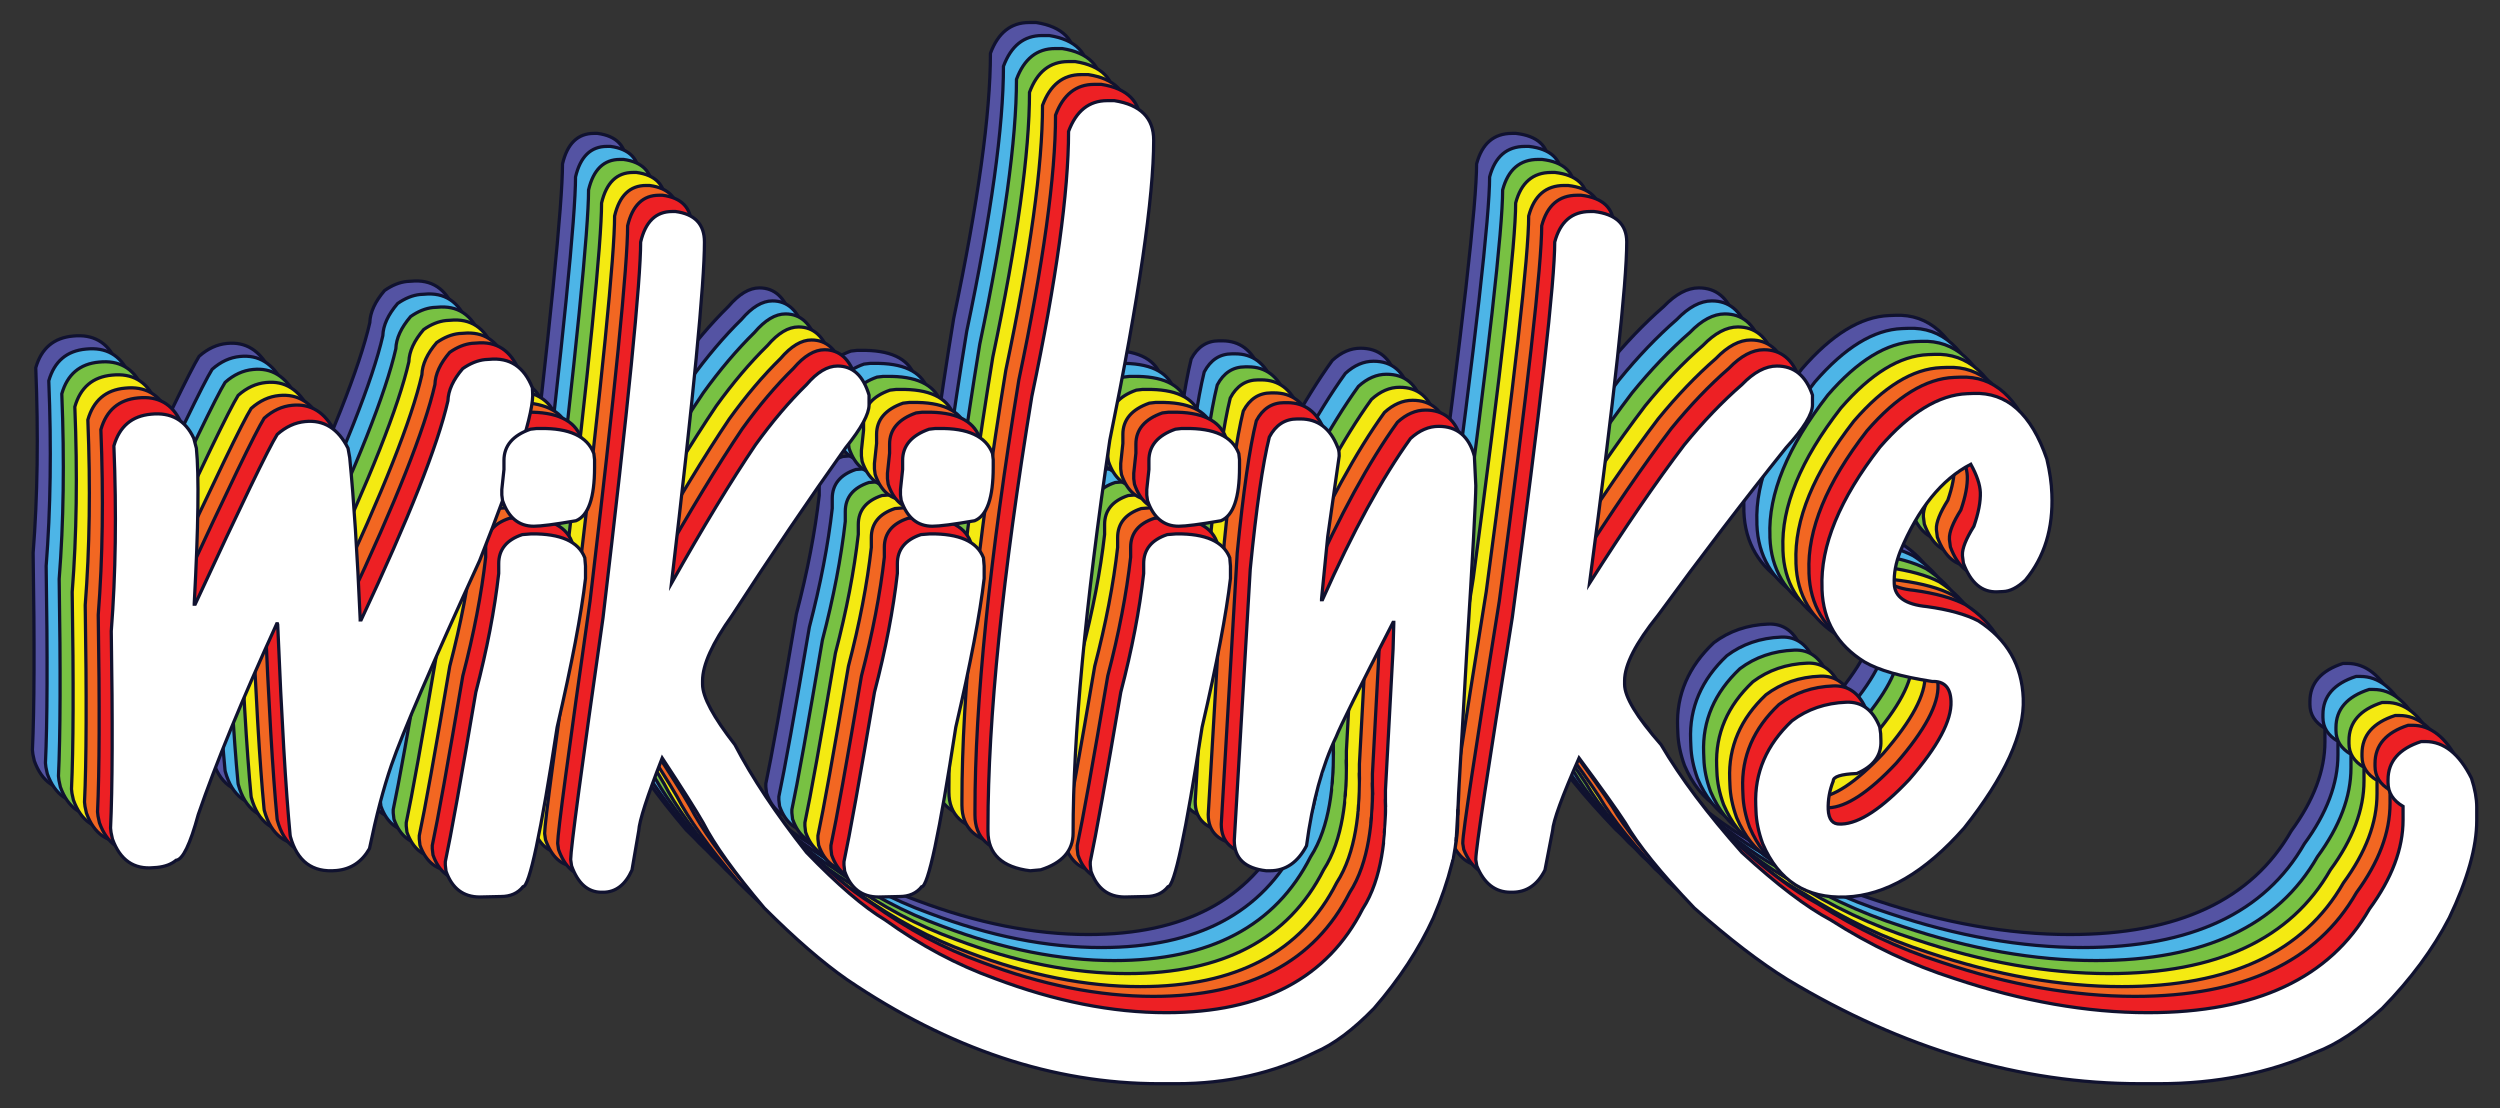 <?xml version="1.0" encoding="utf-8"?>
<!-- Generator: Adobe Illustrator 16.0.0, SVG Export Plug-In . SVG Version: 6.00 Build 0)  -->
<!DOCTYPE svg PUBLIC "-//W3C//DTD SVG 1.1//EN" "http://www.w3.org/Graphics/SVG/1.1/DTD/svg11.dtd">
<svg version="1.1" xmlns="http://www.w3.org/2000/svg" xmlns:xlink="http://www.w3.org/1999/xlink" x="0px" y="0px"
	 width="767.961px" height="340.483px" viewBox="0 0 767.961 340.483" enable-background="new 0 0 767.961 340.483"
	 xml:space="preserve">
<rect x="0" y="0" width="767.961" height="340.483" fill="#333333" stroke="none"/>
<g id="purple">
	<g>
		<path fill="#5453A3" stroke="#10122F" stroke-miterlimit="10" d="M125.023,86.458l1.245-0.074
			c6.299-0.633,10.717,2.271,13.257,8.717l0.073,1.244c0.586,5.713-4.834,22.998-16.26,51.855
			c-14.698,32.08-23.73,53.027-27.1,62.842c-2.442,7.131-4.688,15.674-6.738,25.635c-2.344,4.102-5.738,6.349-10.181,6.738
			c-7.324,0.684-12.037-2.807-14.136-10.473l-0.073-0.514c-1.318-13.77-2.589-35.303-3.809-64.6l-0.073-0.219h-0.22
			c-10.693,23.438-18.726,42.969-24.097,58.594c-2.49,9.18-4.761,13.867-6.812,14.062c-1.465,1.221-3.418,1.953-5.859,2.197
			l-1.025,0.072c-6.104,0.586-10.327-2.344-12.671-8.789l-0.439-2.051l-0.146-1.318c0.586-12.305,0.659-32.47,0.22-60.498
			c1.366-17.382,1.635-36.352,0.806-56.908c1.708-5.957,5.517-9.203,11.426-9.742c6.152-0.633,10.521,1.832,13.11,7.398l0.806,3.076
			c0.83,8.35,0.61,24.242-0.659,47.68v0.221h0.293c14.11-30.469,22.509-47.852,25.195-52.148c2.637-2.344,5.493-3.662,8.569-3.955
			c5.761-0.586,10.155,2.148,13.184,8.203l0.513,2.855c1.269,12.94,2.344,29.493,3.223,49.658v0.221h0.293
			c14.648-31.201,23.535-53.638,26.66-67.311c0.097-3.173,1.611-6.469,4.541-9.887C120.433,87.629,122.728,86.702,125.023,86.458z"
			/>
		<path fill="#5453A3" stroke="#10122F" stroke-miterlimit="10" d="M139.232,139.997c8.983-0.097,14.453,2.344,16.406,7.324
			l0.22,2.564v3.809c-1.271,10.889-4.175,26.123-8.716,45.703c-5.03,32.666-8.521,48.998-10.474,48.998
			c-1.611,2.002-3.882,3.004-6.812,3.004l-6.445,0.146c-5.079,0-8.544-2.637-10.4-7.91l-0.22-1.904v-1.025
			c1.71-8.008,4.834-25.366,9.375-52.076c3.417-13.084,5.761-25.242,7.031-36.475v-3.002c0-4.346,2.417-7.324,7.251-8.936
			L139.232,139.997z M140.844,107.624h1.025c9.033-0.146,14.55,2.418,16.553,7.691l0.22,1.904v2.344
			c0,9.375-1.904,14.844-5.713,16.406c-6.495,1.123-10.816,1.684-12.964,1.684c-4.59,0-7.789-2.637-9.595-7.91l-0.22-1.684v-1.686
			l0.659-6.152v-2.783c0-4.491,2.71-7.689,8.13-9.594L140.844,107.624z"/>
		<path fill="#5453A3" stroke="#10122F" stroke-miterlimit="10" d="M182.467,40.973h1.039c5.928,0.782,8.892,3.908,8.892,9.375
			c0,12.551-3.375,47.486-10.125,104.811c9.606-17.09,18.196-31.25,25.768-42.48c5.104-7.08,10.341-13.258,15.707-18.531
			c3.245-3.809,6.425-5.713,9.541-5.713c4.673,0,7.896,2.979,9.671,8.936v3.004c0,2.832-2.401,7.227-7.205,13.184
			c-11.38,16.016-22.998,33.178-34.853,51.488c-6.059,8.496-9.087,15.188-9.087,20.068v1.1c0,3.857,3.311,10.033,9.931,18.529
			c5.279,10.157,12.613,21.193,22.003,33.105c9.562,9.912,17.61,16.82,24.144,20.729c10.816,7.811,22.067,13.816,33.75,18.018
			c18.476,6.981,36.023,10.473,52.638,10.473c29.423,0,49.522-10.619,60.298-31.859c6.102-9.375,7.033-22.728,7.033-31.615
			l-0.025-1.957c0.498-4.065,0.68-2.215,0.68-5.291l0.5-3.875c0-5.615-0.117-6.48,5.896-8.678h1.168
			c5.02,0,9.193,3.76,12.525,11.279c0.951,3.32,1.43,6.274,1.43,8.861v4.102c0,8.156-2.488,18.115-7.465,29.883
			c-4.371,9.57-10.449,18.848-18.238,27.832c-6.402,6.592-12.42,11.084-18.043,13.477c-12.852,6.445-27.088,9.668-42.708,9.668
			h-5.192c-32.54,0-64.538-10.669-95.995-32.006c-7.487-5.227-15.945-12.551-25.378-21.973
			c-9.13-10.793-15.382-19.507-18.757-26.148c-2.207-3.855-6.405-10.497-12.592-19.922c-4.631,11.865-7.032,19.312-7.204,22.34
			l-2.077,12.084c-2.035,4.541-4.999,6.812-8.893,6.812h-0.454c-4.198,0-7.27-2.711-9.217-8.131l-0.26-1.83v-0.221
			c0-3.076,3.31-27.807,9.931-74.193c7.701-64.893,11.553-103.346,11.553-115.357C174.266,44.099,177.491,40.973,182.467,40.973z"/>
		<path fill="#5453A3" stroke="#10122F" stroke-miterlimit="10" d="M261.693,139.997c8.983-0.097,14.453,2.344,16.406,7.324
			l0.22,2.564v3.809c-1.271,10.889-4.175,26.123-8.716,45.703c-5.029,32.666-8.521,48.998-10.474,48.998
			c-1.611,2.002-3.882,3.004-6.812,3.004l-6.445,0.146c-5.079,0-8.544-2.637-10.4-7.91l-0.22-1.904v-1.025
			c1.71-8.008,4.834-25.366,9.375-52.076c3.417-13.084,5.761-25.242,7.031-36.475v-3.002c0-4.346,2.417-7.324,7.251-8.936
			L261.693,139.997z M263.305,107.624h1.025c9.033-0.146,14.55,2.418,16.553,7.691l0.22,1.904v2.344
			c0,9.375-1.904,14.844-5.713,16.406c-6.494,1.123-10.815,1.684-12.964,1.684c-4.59,0-7.789-2.637-9.595-7.91l-0.22-1.684v-1.686
			l0.659-6.152v-2.783c0-4.491,2.71-7.689,8.13-9.594L263.305,107.624z"/>
		<path fill="#5453A3" stroke="#10122F" stroke-miterlimit="10" d="M316.112,6.917h2.197c8.057,1.27,12.085,5.322,12.085,12.158
			c0,17.432-4.493,48.145-13.477,92.139c-7.52,50.732-11.279,90.967-11.279,120.703c0,5.42-3.321,9.18-9.961,11.279l-3.223,0.293
			c-8.643-1.074-12.964-5.127-12.964-12.158v-1.318c0-33.35,4.492-77.441,13.477-132.275c7.519-35.693,11.279-62.816,11.279-81.373
			C306.591,10.065,310.546,6.917,316.112,6.917z"/>
		<path fill="#5453A3" stroke="#10122F" stroke-miterlimit="10" d="M337.353,139.997c8.983-0.097,14.453,2.344,16.406,7.324
			l0.22,2.564v3.809c-1.271,10.889-4.175,26.123-8.716,45.703c-5.029,32.666-8.521,48.998-10.474,48.998
			c-1.611,2.002-3.882,3.004-6.812,3.004l-6.445,0.146c-5.079,0-8.544-2.637-10.4-7.91l-0.22-1.904v-1.025
			c1.71-8.008,4.834-25.366,9.375-52.076c3.417-13.084,5.761-25.242,7.031-36.475v-3.002c0-4.346,2.417-7.324,7.251-8.936
			L337.353,139.997z M338.964,107.624h1.025c9.033-0.146,14.55,2.418,16.553,7.691l0.22,1.904v2.344
			c0,9.375-1.904,14.844-5.713,16.406c-6.494,1.123-10.815,1.684-12.964,1.684c-4.59,0-7.789-2.637-9.595-7.91l-0.22-1.684v-1.686
			l0.659-6.152v-2.783c0-4.491,2.71-7.689,8.13-9.594L338.964,107.624z"/>
		<path fill="#5453A3" stroke="#10122F" stroke-miterlimit="10" d="M423.078,233.157c-0.723,4.963-0.105,6.914-7.283,8.721h-1.391
			c-5.812,0-9.768-3.736-11.865-11.207c-0.635-2.88-0.953-5.688-0.953-8.422v-3.516l2.344-43.359l0.221-7.91v-0.293h-0.221
			c-10.449,20.312-16.285,32.056-17.504,35.229c-4.248,8.789-7.277,19.922-9.082,33.398c-2.686,5.127-6.422,7.691-11.207,7.691
			h-1.172c-6.543-0.732-9.814-3.833-9.814-9.303l4.907-83.35c1.855-18.797,3.809-32.323,5.86-40.576
			c1.951-3.709,4.809-5.566,8.568-5.566h0.953c5.371,0,9.18,2.857,11.426,8.57c0.34,0.635,0.512,1.514,0.512,2.637v0.219
			l-3.516,24.684l-1.904,19.189v0.219h0.293c9.326-20.947,18.336-37.45,27.027-49.512c2.734-2.49,5.613-3.734,8.643-3.734
			c5.664,0,9.326,3.052,10.986,9.154l0.439,9.082c0,4.348-0.928,21.387-2.783,51.123l-2.344,40.797l-0.156,3.707
			c-0.023,1.578-0.299,3.544-0.297,5.578 M424.218,217.122l-0.156,2.707c-0.023,1.578-0.225,4.572-0.297,6.578"/>
		<path fill="#5453A3" stroke="#10122F" stroke-miterlimit="10" d="M464.501,40.973h1.172c6.689,0.782,10.033,3.908,10.033,9.375
			c0,12.551-3.809,47.486-11.426,104.811c10.84-17.09,20.533-31.25,29.078-42.48c5.76-7.08,11.67-13.258,17.725-18.531
			c3.662-3.809,7.25-5.713,10.766-5.713c5.273,0,8.91,2.979,10.914,8.936v3.004c0,2.832-2.711,7.227-8.131,13.184
			c-12.842,16.016-25.953,33.178-39.33,51.488c-6.838,8.496-10.254,15.188-10.254,20.068v1.1c0,3.857,3.734,10.033,11.205,18.529
			c5.957,10.157,14.234,21.193,24.83,33.105c10.791,9.912,19.873,16.82,27.246,20.729c12.205,7.811,24.902,13.816,38.086,18.018
			c20.848,6.981,40.648,10.473,59.398,10.473c33.203,0,55.885-10.619,68.043-31.859c6.885-9.375,10.326-18.506,10.326-27.393v-4.102
			c-3.076-1.807-4.613-4.248-4.613-7.324v-0.879c0-5.615,3.393-9.521,10.18-11.719h1.318c5.664,0,10.375,3.76,14.137,11.279
			c1.072,3.32,1.611,6.274,1.611,8.861v4.102c0,8.156-2.809,18.115-8.424,29.883c-4.932,9.57-11.791,18.848-20.58,27.832
			c-7.227,6.592-14.016,11.084-20.361,13.477c-14.502,6.445-30.568,9.668-48.193,9.668h-5.859
			c-36.721,0-72.828-10.669-108.326-32.006c-8.447-5.227-17.992-12.551-28.637-21.973c-10.303-10.793-17.359-19.507-21.168-26.148
			c-2.49-3.855-7.227-10.497-14.209-19.922c-5.225,11.865-7.936,19.312-8.129,22.34l-2.344,12.084
			c-2.297,4.541-5.641,6.812-10.035,6.812h-0.512c-4.736,0-8.203-2.711-10.4-8.131l-0.293-1.83v-0.221
			c0-3.076,3.734-27.807,11.205-74.193c8.691-64.893,13.037-103.346,13.037-115.357C455.248,44.099,458.886,40.973,464.501,40.973z"
			/>
		<path fill="#5453A3" stroke="#10122F" stroke-miterlimit="10" d="M580.296,96.93l1.904-0.072
			c10.303-0.439,17.822,6.274,22.559,20.141c0.928,3.908,1.439,7.496,1.539,10.768c0.439,10.547-2.271,19.361-8.131,26.439
			c-2.441,2.297-4.76,3.469-6.957,3.516l-1.686,0.074c-4.688,0.195-8.154-2.734-10.4-8.789l-0.293-2.271v-0.219
			c-0.098-2.002,1.074-4.955,3.516-8.863c1.416-4.102,2.076-7.567,1.979-10.4c-0.1-2.391-1.074-5.273-2.93-8.643
			c-8.936,4.641-16.162,13.576-21.68,26.807c-1.367,3.516-1.979,6.838-1.832,9.961c0.146,4.005,3.49,6.324,10.035,6.959
			c6.689,0.928,11.963,2.393,15.82,4.395c8.789,5.664,13.377,13.599,13.77,23.803c0.439,10.743-5.615,24.023-18.164,39.844
			c-12.012,13.623-24.123,20.679-36.328,21.168c-12.158,0.486-20.68-4.98-25.562-16.406c-1.27-3.516-1.953-6.859-2.051-10.035
			l-0.072-1.83c-0.391-9.863,3.32-18.481,11.133-25.855c4.734-3.562,10.301-5.467,16.699-5.713
			c4.734-0.193,8.154,2.344,10.254,7.617l0.293,2.051l0.072,2.125c0.195,4.541-2.27,7.91-7.396,10.107
			c-4.883,0.195-7.301,0.977-7.252,2.344c-1.123,2.832-1.637,5.738-1.537,8.715c0.146,3.076,1.365,4.566,3.662,4.469h0.439
			c5.467-0.195,12.402-4.762,20.801-13.697c8.789-10.107,13.061-18.114,12.816-24.023c-0.146-4.198-2.076-6.225-5.785-6.078
			c-9.521-1.465-16.455-3.467-20.801-6.006c-8.35-5.176-12.697-12.572-13.037-22.193v-0.512
			c-0.539-12.891,5.395-27.32,17.797-43.287C562.669,102.743,571.605,97.273,580.296,96.93z"/>
	</g>
</g>
<g id="blue_1_">
	<g>
		<path fill="#4DB5E7" stroke="#10122F" stroke-miterlimit="10" d="M129.023,90.458l1.245-0.074
			c6.299-0.633,10.717,2.271,13.257,8.717l0.073,1.244c0.586,5.713-4.834,22.998-16.26,51.855
			c-14.698,32.08-23.73,53.027-27.1,62.842c-2.442,7.131-4.688,15.674-6.738,25.635c-2.344,4.102-5.738,6.349-10.181,6.738
			c-7.324,0.684-12.037-2.807-14.136-10.473l-0.073-0.514c-1.318-13.77-2.589-35.303-3.809-64.6l-0.073-0.219h-0.22
			c-10.693,23.438-18.726,42.969-24.097,58.594c-2.49,9.18-4.761,13.867-6.812,14.062c-1.465,1.221-3.418,1.953-5.859,2.197
			l-1.025,0.072c-6.104,0.586-10.327-2.344-12.671-8.789l-0.439-2.051l-0.146-1.318c0.586-12.305,0.659-32.47,0.22-60.498
			c1.366-17.382,1.635-36.352,0.806-56.908c1.708-5.957,5.517-9.203,11.426-9.742c6.152-0.633,10.521,1.832,13.11,7.398l0.806,3.076
			c0.83,8.35,0.61,24.242-0.659,47.68v0.221h0.293c14.11-30.469,22.509-47.852,25.195-52.148c2.637-2.344,5.493-3.662,8.569-3.955
			c5.761-0.586,10.155,2.148,13.184,8.203l0.513,2.855c1.269,12.94,2.344,29.493,3.223,49.658v0.221h0.293
			c14.648-31.201,23.535-53.638,26.66-67.311c0.097-3.173,1.611-6.469,4.541-9.887C124.433,91.629,126.728,90.702,129.023,90.458z"
			/>
		<path fill="#4DB5E7" stroke="#10122F" stroke-miterlimit="10" d="M143.232,143.997c8.983-0.097,14.453,2.344,16.406,7.324
			l0.22,2.564v3.809c-1.271,10.889-4.175,26.123-8.716,45.703c-5.03,32.666-8.521,48.998-10.474,48.998
			c-1.611,2.002-3.882,3.004-6.812,3.004l-6.445,0.146c-5.079,0-8.544-2.637-10.4-7.91l-0.22-1.904v-1.025
			c1.71-8.008,4.834-25.366,9.375-52.076c3.417-13.084,5.761-25.242,7.031-36.475v-3.002c0-4.346,2.417-7.324,7.251-8.936
			L143.232,143.997z M144.844,111.624h1.025c9.033-0.146,14.55,2.418,16.553,7.691l0.22,1.904v2.344
			c0,9.375-1.904,14.844-5.713,16.406c-6.495,1.123-10.816,1.684-12.964,1.684c-4.59,0-7.789-2.637-9.595-7.91l-0.22-1.684v-1.686
			l0.659-6.152v-2.783c0-4.491,2.71-7.689,8.13-9.594L144.844,111.624z"/>
		<path fill="#4DB5E7" stroke="#10122F" stroke-miterlimit="10" d="M186.467,44.973h1.039c5.928,0.782,8.892,3.908,8.892,9.375
			c0,12.551-3.375,47.486-10.125,104.811c9.606-17.09,18.196-31.25,25.768-42.48c5.104-7.08,10.341-13.258,15.707-18.531
			c3.245-3.809,6.425-5.713,9.541-5.713c4.673,0,7.896,2.979,9.671,8.936v3.004c0,2.832-2.401,7.227-7.205,13.184
			c-11.38,16.016-22.998,33.178-34.853,51.488c-6.059,8.496-9.087,15.188-9.087,20.068v1.1c0,3.857,3.311,10.033,9.931,18.529
			c5.279,10.157,12.613,21.193,22.003,33.105c9.562,9.912,17.61,16.82,24.144,20.729c10.816,7.811,22.067,13.816,33.75,18.018
			c18.476,6.981,36.023,10.473,52.638,10.473c29.423,0,49.522-10.619,60.298-31.859c6.102-9.375,7.033-22.728,7.033-31.615
			l-0.025-1.957c0.498-4.065,0.68-2.215,0.68-5.291l0.5-3.875c0-5.615-0.117-6.48,5.896-8.678h1.168
			c5.02,0,9.193,3.76,12.525,11.279c0.951,3.32,1.43,6.274,1.43,8.861v4.102c0,8.156-2.488,18.115-7.465,29.883
			c-4.371,9.57-10.449,18.848-18.238,27.832c-6.402,6.592-12.42,11.084-18.043,13.477c-12.852,6.445-27.088,9.668-42.708,9.668
			h-5.192c-32.54,0-64.538-10.669-95.995-32.006c-7.487-5.227-15.945-12.551-25.378-21.973
			c-9.13-10.793-15.382-19.507-18.757-26.148c-2.207-3.855-6.405-10.497-12.592-19.922c-4.631,11.865-7.032,19.312-7.204,22.34
			l-2.077,12.084c-2.035,4.541-4.999,6.812-8.893,6.812h-0.454c-4.198,0-7.27-2.711-9.217-8.131l-0.26-1.83v-0.221
			c0-3.076,3.31-27.807,9.931-74.193c7.701-64.893,11.553-103.346,11.553-115.357C178.266,48.099,181.491,44.973,186.467,44.973z"/>
		<path fill="#4DB5E7" stroke="#10122F" stroke-miterlimit="10" d="M265.693,143.997c8.983-0.097,14.453,2.344,16.406,7.324
			l0.22,2.564v3.809c-1.271,10.889-4.175,26.123-8.716,45.703c-5.029,32.666-8.521,48.998-10.474,48.998
			c-1.611,2.002-3.882,3.004-6.812,3.004l-6.445,0.146c-5.079,0-8.544-2.637-10.4-7.91l-0.22-1.904v-1.025
			c1.71-8.008,4.834-25.366,9.375-52.076c3.417-13.084,5.761-25.242,7.031-36.475v-3.002c0-4.346,2.417-7.324,7.251-8.936
			L265.693,143.997z M267.305,111.624h1.025c9.033-0.146,14.55,2.418,16.553,7.691l0.22,1.904v2.344
			c0,9.375-1.904,14.844-5.713,16.406c-6.494,1.123-10.815,1.684-12.964,1.684c-4.59,0-7.789-2.637-9.595-7.91l-0.22-1.684v-1.686
			l0.659-6.152v-2.783c0-4.491,2.71-7.689,8.13-9.594L267.305,111.624z"/>
		<path fill="#4DB5E7" stroke="#10122F" stroke-miterlimit="10" d="M320.112,10.917h2.197c8.057,1.27,12.085,5.322,12.085,12.158
			c0,17.432-4.493,48.145-13.477,92.139c-7.52,50.732-11.279,90.967-11.279,120.703c0,5.42-3.321,9.18-9.961,11.279l-3.223,0.293
			c-8.643-1.074-12.964-5.127-12.964-12.158v-1.318c0-33.35,4.492-77.441,13.477-132.275c7.519-35.693,11.279-62.816,11.279-81.373
			C310.591,14.065,314.546,10.917,320.112,10.917z"/>
		<path fill="#4DB5E7" stroke="#10122F" stroke-miterlimit="10" d="M341.353,143.997c8.983-0.097,14.453,2.344,16.406,7.324
			l0.22,2.564v3.809c-1.271,10.889-4.175,26.123-8.716,45.703c-5.029,32.666-8.521,48.998-10.474,48.998
			c-1.611,2.002-3.882,3.004-6.812,3.004l-6.445,0.146c-5.079,0-8.544-2.637-10.4-7.91l-0.22-1.904v-1.025
			c1.71-8.008,4.834-25.366,9.375-52.076c3.417-13.084,5.761-25.242,7.031-36.475v-3.002c0-4.346,2.417-7.324,7.251-8.936
			L341.353,143.997z M342.964,111.624h1.025c9.033-0.146,14.55,2.418,16.553,7.691l0.22,1.904v2.344
			c0,9.375-1.904,14.844-5.713,16.406c-6.494,1.123-10.815,1.684-12.964,1.684c-4.59,0-7.789-2.637-9.595-7.91l-0.22-1.684v-1.686
			l0.659-6.152v-2.783c0-4.491,2.71-7.689,8.13-9.594L342.964,111.624z"/>
		<path fill="#4DB5E7" stroke="#10122F" stroke-miterlimit="10" d="M427.078,237.157c-0.723,4.963-0.105,6.914-7.283,8.721h-1.391
			c-5.812,0-9.768-3.736-11.865-11.207c-0.635-2.88-0.953-5.688-0.953-8.422v-3.516l2.344-43.359l0.221-7.91v-0.293h-0.221
			c-10.449,20.312-16.285,32.056-17.504,35.229c-4.248,8.789-7.277,19.922-9.082,33.398c-2.686,5.127-6.422,7.691-11.207,7.691
			h-1.172c-6.543-0.732-9.814-3.833-9.814-9.303l4.907-83.35c1.855-18.797,3.809-32.323,5.86-40.576
			c1.951-3.709,4.809-5.566,8.568-5.566h0.953c5.371,0,9.18,2.857,11.426,8.57c0.34,0.635,0.512,1.514,0.512,2.637v0.219
			l-3.516,24.684l-1.904,19.189v0.219h0.293c9.326-20.947,18.336-37.45,27.027-49.512c2.734-2.49,5.613-3.734,8.643-3.734
			c5.664,0,9.326,3.052,10.986,9.154l0.439,9.082c0,4.348-0.928,21.387-2.783,51.123l-2.344,40.797l-0.156,3.707
			c-0.023,1.578-0.299,3.544-0.297,5.578 M428.218,221.122l-0.156,2.707c-0.023,1.578-0.225,4.572-0.297,6.578"/>
		<path fill="#4DB5E7" stroke="#10122F" stroke-miterlimit="10" d="M468.501,44.973h1.172c6.689,0.782,10.033,3.908,10.033,9.375
			c0,12.551-3.809,47.486-11.426,104.811c10.84-17.09,20.533-31.25,29.078-42.48c5.76-7.08,11.67-13.258,17.725-18.531
			c3.662-3.809,7.25-5.713,10.766-5.713c5.273,0,8.91,2.979,10.914,8.936v3.004c0,2.832-2.711,7.227-8.131,13.184
			c-12.842,16.016-25.953,33.178-39.33,51.488c-6.838,8.496-10.254,15.188-10.254,20.068v1.1c0,3.857,3.734,10.033,11.205,18.529
			c5.957,10.157,14.234,21.193,24.83,33.105c10.791,9.912,19.873,16.82,27.246,20.729c12.205,7.811,24.902,13.816,38.086,18.018
			c20.848,6.981,40.648,10.473,59.398,10.473c33.203,0,55.885-10.619,68.043-31.859c6.885-9.375,10.326-18.506,10.326-27.393v-4.102
			c-3.076-1.807-4.613-4.248-4.613-7.324v-0.879c0-5.615,3.393-9.521,10.18-11.719h1.318c5.664,0,10.375,3.76,14.137,11.279
			c1.072,3.32,1.611,6.274,1.611,8.861v4.102c0,8.156-2.809,18.115-8.424,29.883c-4.932,9.57-11.791,18.848-20.58,27.832
			c-7.227,6.592-14.016,11.084-20.361,13.477c-14.502,6.445-30.568,9.668-48.193,9.668h-5.859
			c-36.721,0-72.828-10.669-108.326-32.006c-8.447-5.227-17.992-12.551-28.637-21.973c-10.303-10.793-17.359-19.507-21.168-26.148
			c-2.49-3.855-7.227-10.497-14.209-19.922c-5.225,11.865-7.936,19.312-8.129,22.34l-2.344,12.084
			c-2.297,4.541-5.641,6.812-10.035,6.812h-0.512c-4.736,0-8.203-2.711-10.4-8.131l-0.293-1.83v-0.221
			c0-3.076,3.734-27.807,11.205-74.193c8.691-64.893,13.037-103.346,13.037-115.357C459.248,48.099,462.886,44.973,468.501,44.973z"
			/>
		<path fill="#4DB5E7" stroke="#10122F" stroke-miterlimit="10" d="M584.296,100.93l1.904-0.072
			c10.303-0.439,17.822,6.274,22.559,20.141c0.928,3.908,1.439,7.496,1.539,10.768c0.439,10.547-2.271,19.361-8.131,26.439
			c-2.441,2.297-4.76,3.469-6.957,3.516l-1.686,0.074c-4.688,0.195-8.154-2.734-10.4-8.789l-0.293-2.271v-0.219
			c-0.098-2.002,1.074-4.955,3.516-8.863c1.416-4.102,2.076-7.567,1.979-10.4c-0.1-2.391-1.074-5.273-2.93-8.643
			c-8.936,4.641-16.162,13.576-21.68,26.807c-1.367,3.516-1.979,6.838-1.832,9.961c0.146,4.005,3.49,6.324,10.035,6.959
			c6.689,0.928,11.963,2.393,15.82,4.395c8.789,5.664,13.377,13.599,13.77,23.803c0.439,10.743-5.615,24.023-18.164,39.844
			c-12.012,13.623-24.123,20.679-36.328,21.168c-12.158,0.486-20.68-4.98-25.562-16.406c-1.27-3.516-1.953-6.859-2.051-10.035
			l-0.072-1.83c-0.391-9.863,3.32-18.481,11.133-25.855c4.734-3.562,10.301-5.467,16.699-5.713
			c4.734-0.193,8.154,2.344,10.254,7.617l0.293,2.051l0.072,2.125c0.195,4.541-2.27,7.91-7.396,10.107
			c-4.883,0.195-7.301,0.977-7.252,2.344c-1.123,2.832-1.637,5.738-1.537,8.715c0.146,3.076,1.365,4.566,3.662,4.469h0.439
			c5.467-0.195,12.402-4.762,20.801-13.697c8.789-10.107,13.061-18.114,12.816-24.023c-0.146-4.198-2.076-6.225-5.785-6.078
			c-9.521-1.465-16.455-3.467-20.801-6.006c-8.35-5.176-12.697-12.572-13.037-22.193v-0.512
			c-0.539-12.891,5.395-27.32,17.797-43.287C566.669,106.743,575.605,101.273,584.296,100.93z"/>
	</g>
</g>
<g id="green">
	<g>
		<path fill="#78C143" stroke="#10122F" stroke-miterlimit="10" d="M133.023,94.458l1.245-0.074
			c6.299-0.633,10.717,2.271,13.257,8.717l0.073,1.244c0.586,5.713-4.834,22.998-16.26,51.855
			c-14.698,32.08-23.73,53.027-27.1,62.842c-2.442,7.131-4.688,15.674-6.738,25.635c-2.344,4.102-5.738,6.349-10.181,6.738
			c-7.324,0.684-12.037-2.807-14.136-10.473l-0.073-0.514c-1.318-13.77-2.589-35.303-3.809-64.6l-0.073-0.219h-0.22
			c-10.693,23.438-18.726,42.969-24.097,58.594c-2.49,9.18-4.761,13.867-6.812,14.062c-1.465,1.221-3.418,1.953-5.859,2.197
			l-1.025,0.072c-6.104,0.586-10.327-2.344-12.671-8.789l-0.439-2.051l-0.146-1.318c0.586-12.305,0.659-32.47,0.22-60.498
			c1.366-17.382,1.635-36.352,0.806-56.908c1.708-5.957,5.517-9.203,11.426-9.742c6.152-0.633,10.521,1.832,13.11,7.398l0.806,3.076
			c0.83,8.35,0.61,24.242-0.659,47.68v0.221h0.293c14.11-30.469,22.509-47.852,25.195-52.148c2.637-2.344,5.493-3.662,8.569-3.955
			c5.761-0.586,10.155,2.148,13.184,8.203l0.513,2.855c1.269,12.94,2.344,29.493,3.223,49.658v0.221h0.293
			c14.648-31.201,23.535-53.638,26.66-67.311c0.097-3.173,1.611-6.469,4.541-9.887C128.433,95.629,130.728,94.702,133.023,94.458z"
			/>
		<path fill="#78C143" stroke="#10122F" stroke-miterlimit="10" d="M147.232,147.997c8.983-0.097,14.453,2.344,16.406,7.324
			l0.22,2.564v3.809c-1.271,10.889-4.175,26.123-8.716,45.703c-5.03,32.666-8.521,48.998-10.474,48.998
			c-1.611,2.002-3.882,3.004-6.812,3.004l-6.445,0.146c-5.079,0-8.544-2.637-10.4-7.91l-0.22-1.904v-1.025
			c1.71-8.008,4.834-25.366,9.375-52.076c3.417-13.084,5.761-25.242,7.031-36.475v-3.002c0-4.346,2.417-7.324,7.251-8.936
			L147.232,147.997z M148.844,115.624h1.025c9.033-0.146,14.55,2.418,16.553,7.691l0.22,1.904v2.344
			c0,9.375-1.904,14.844-5.713,16.406c-6.495,1.123-10.816,1.684-12.964,1.684c-4.59,0-7.789-2.637-9.595-7.91l-0.22-1.684v-1.686
			l0.659-6.152v-2.783c0-4.491,2.71-7.689,8.13-9.594L148.844,115.624z"/>
		<path fill="#78C143" stroke="#10122F" stroke-miterlimit="10" d="M190.467,48.973h1.039c5.928,0.782,8.892,3.908,8.892,9.375
			c0,12.551-3.375,47.486-10.125,104.811c9.606-17.09,18.196-31.25,25.768-42.48c5.104-7.08,10.341-13.258,15.707-18.531
			c3.245-3.809,6.425-5.713,9.541-5.713c4.673,0,7.896,2.979,9.671,8.936v3.004c0,2.832-2.401,7.227-7.205,13.184
			c-11.38,16.016-22.998,33.178-34.853,51.488c-6.059,8.496-9.087,15.188-9.087,20.068v1.1c0,3.857,3.311,10.033,9.931,18.529
			c5.279,10.157,12.613,21.193,22.003,33.105c9.562,9.912,17.61,16.82,24.144,20.729c10.816,7.811,22.067,13.816,33.75,18.018
			c18.476,6.981,36.023,10.473,52.638,10.473c29.423,0,49.522-10.619,60.298-31.859c6.102-9.375,7.033-22.728,7.033-31.615
			l-0.025-1.957c0.498-4.065,0.68-2.215,0.68-5.291l0.5-3.875c0-5.615-0.117-6.48,5.896-8.678h1.168
			c5.02,0,9.193,3.76,12.525,11.279c0.951,3.32,1.43,6.274,1.43,8.861v4.102c0,8.156-2.488,18.115-7.465,29.883
			c-4.371,9.57-10.449,18.848-18.238,27.832c-6.402,6.592-12.42,11.084-18.043,13.477c-12.852,6.445-27.088,9.668-42.708,9.668
			h-5.192c-32.54,0-64.538-10.669-95.995-32.006c-7.487-5.227-15.945-12.551-25.378-21.973
			c-9.13-10.793-15.382-19.507-18.757-26.148c-2.207-3.855-6.405-10.497-12.592-19.922c-4.631,11.865-7.032,19.312-7.204,22.34
			l-2.077,12.084c-2.035,4.541-4.999,6.812-8.893,6.812h-0.454c-4.198,0-7.27-2.711-9.217-8.131l-0.26-1.83v-0.221
			c0-3.076,3.31-27.807,9.931-74.193c7.701-64.893,11.553-103.346,11.553-115.357C182.266,52.099,185.491,48.973,190.467,48.973z"/>
		<path fill="#78C143" stroke="#10122F" stroke-miterlimit="10" d="M269.693,147.997c8.983-0.097,14.453,2.344,16.406,7.324
			l0.22,2.564v3.809c-1.271,10.889-4.175,26.123-8.716,45.703c-5.029,32.666-8.521,48.998-10.474,48.998
			c-1.611,2.002-3.882,3.004-6.812,3.004l-6.445,0.146c-5.079,0-8.544-2.637-10.4-7.91l-0.22-1.904v-1.025
			c1.71-8.008,4.834-25.366,9.375-52.076c3.417-13.084,5.761-25.242,7.031-36.475v-3.002c0-4.346,2.417-7.324,7.251-8.936
			L269.693,147.997z M271.305,115.624h1.025c9.033-0.146,14.55,2.418,16.553,7.691l0.22,1.904v2.344
			c0,9.375-1.904,14.844-5.713,16.406c-6.494,1.123-10.815,1.684-12.964,1.684c-4.59,0-7.789-2.637-9.595-7.91l-0.22-1.684v-1.686
			l0.659-6.152v-2.783c0-4.491,2.71-7.689,8.13-9.594L271.305,115.624z"/>
		<path fill="#78C143" stroke="#10122F" stroke-miterlimit="10" d="M324.112,14.917h2.197c8.057,1.271,12.085,5.322,12.085,12.158
			c0,17.432-4.493,48.145-13.477,92.139c-7.52,50.732-11.279,90.967-11.279,120.703c0,5.42-3.321,9.18-9.961,11.279l-3.223,0.293
			c-8.643-1.074-12.964-5.127-12.964-12.158v-1.318c0-33.35,4.492-77.441,13.477-132.275c7.519-35.693,11.279-62.816,11.279-81.373
			C314.591,18.066,318.546,14.917,324.112,14.917z"/>
		<path fill="#78C143" stroke="#10122F" stroke-miterlimit="10" d="M345.353,147.997c8.983-0.097,14.453,2.344,16.406,7.324
			l0.22,2.564v3.809c-1.271,10.889-4.175,26.123-8.716,45.703c-5.029,32.666-8.521,48.998-10.474,48.998
			c-1.611,2.002-3.882,3.004-6.812,3.004l-6.445,0.146c-5.079,0-8.544-2.637-10.4-7.91l-0.22-1.904v-1.025
			c1.71-8.008,4.834-25.366,9.375-52.076c3.417-13.084,5.761-25.242,7.031-36.475v-3.002c0-4.346,2.417-7.324,7.251-8.936
			L345.353,147.997z M346.964,115.624h1.025c9.033-0.146,14.55,2.418,16.553,7.691l0.22,1.904v2.344
			c0,9.375-1.904,14.844-5.713,16.406c-6.494,1.123-10.815,1.684-12.964,1.684c-4.59,0-7.789-2.637-9.595-7.91l-0.22-1.684v-1.686
			l0.659-6.152v-2.783c0-4.491,2.71-7.689,8.13-9.594L346.964,115.624z"/>
		<path fill="#78C143" stroke="#10122F" stroke-miterlimit="10" d="M431.078,241.157c-0.723,4.963-0.105,6.914-7.283,8.721h-1.391
			c-5.812,0-9.768-3.736-11.865-11.207c-0.635-2.88-0.953-5.688-0.953-8.422v-3.516l2.344-43.359l0.221-7.91v-0.293h-0.221
			c-10.449,20.312-16.285,32.056-17.504,35.229c-4.248,8.789-7.277,19.922-9.082,33.398c-2.686,5.127-6.422,7.691-11.207,7.691
			h-1.172c-6.543-0.732-9.814-3.833-9.814-9.303l4.907-83.35c1.855-18.797,3.809-32.323,5.86-40.576
			c1.951-3.709,4.809-5.566,8.568-5.566h0.953c5.371,0,9.18,2.857,11.426,8.57c0.34,0.635,0.512,1.514,0.512,2.637v0.219
			l-3.516,24.684l-1.904,19.189v0.219h0.293c9.326-20.947,18.336-37.45,27.027-49.512c2.734-2.49,5.613-3.734,8.643-3.734
			c5.664,0,9.326,3.052,10.986,9.154l0.439,9.082c0,4.348-0.928,21.387-2.783,51.123l-2.344,40.797l-0.156,3.707
			c-0.023,1.578-0.299,3.544-0.297,5.578 M432.218,225.122l-0.156,2.707c-0.023,1.578-0.225,4.572-0.297,6.578"/>
		<path fill="#78C143" stroke="#10122F" stroke-miterlimit="10" d="M472.501,48.973h1.172c6.689,0.782,10.033,3.908,10.033,9.375
			c0,12.551-3.809,47.486-11.426,104.811c10.84-17.09,20.533-31.25,29.078-42.48c5.76-7.08,11.67-13.258,17.725-18.531
			c3.662-3.809,7.25-5.713,10.766-5.713c5.273,0,8.91,2.979,10.914,8.936v3.004c0,2.832-2.711,7.227-8.131,13.184
			c-12.842,16.016-25.953,33.178-39.33,51.488c-6.838,8.496-10.254,15.188-10.254,20.068v1.1c0,3.857,3.734,10.033,11.205,18.529
			c5.957,10.157,14.234,21.193,24.83,33.105c10.791,9.912,19.873,16.82,27.246,20.729c12.205,7.811,24.902,13.816,38.086,18.018
			c20.848,6.981,40.648,10.473,59.398,10.473c33.203,0,55.885-10.619,68.043-31.859c6.885-9.375,10.326-18.506,10.326-27.393v-4.102
			c-3.076-1.807-4.613-4.248-4.613-7.324v-0.879c0-5.615,3.393-9.521,10.18-11.719h1.318c5.664,0,10.375,3.76,14.137,11.279
			c1.072,3.32,1.611,6.274,1.611,8.861v4.102c0,8.156-2.809,18.115-8.424,29.883c-4.932,9.57-11.791,18.848-20.58,27.832
			c-7.227,6.592-14.016,11.084-20.361,13.477c-14.502,6.445-30.568,9.668-48.193,9.668h-5.859
			c-36.721,0-72.828-10.669-108.326-32.006c-8.447-5.227-17.992-12.551-28.637-21.973c-10.303-10.793-17.359-19.507-21.168-26.148
			c-2.49-3.855-7.227-10.497-14.209-19.922c-5.225,11.865-7.936,19.312-8.129,22.34l-2.344,12.084
			c-2.297,4.541-5.641,6.812-10.035,6.812h-0.512c-4.736,0-8.203-2.711-10.4-8.131l-0.293-1.83v-0.221
			c0-3.076,3.734-27.807,11.205-74.193c8.691-64.893,13.037-103.346,13.037-115.357C463.248,52.099,466.886,48.973,472.501,48.973z"
			/>
		<path fill="#78C143" stroke="#10122F" stroke-miterlimit="10" d="M588.296,104.93l1.904-0.072
			c10.303-0.439,17.822,6.274,22.559,20.141c0.928,3.908,1.439,7.496,1.539,10.768c0.439,10.547-2.271,19.361-8.131,26.439
			c-2.441,2.297-4.76,3.469-6.957,3.516l-1.686,0.074c-4.688,0.195-8.154-2.734-10.4-8.789l-0.293-2.271v-0.219
			c-0.098-2.002,1.074-4.955,3.516-8.863c1.416-4.102,2.076-7.567,1.979-10.4c-0.1-2.391-1.074-5.273-2.93-8.643
			c-8.936,4.641-16.162,13.576-21.68,26.807c-1.367,3.516-1.979,6.838-1.832,9.961c0.146,4.005,3.49,6.324,10.035,6.959
			c6.689,0.928,11.963,2.393,15.82,4.395c8.789,5.664,13.377,13.599,13.77,23.803c0.439,10.743-5.615,24.023-18.164,39.844
			c-12.012,13.623-24.123,20.679-36.328,21.168c-12.158,0.486-20.68-4.98-25.562-16.406c-1.27-3.516-1.953-6.859-2.051-10.035
			l-0.072-1.83c-0.391-9.863,3.32-18.481,11.133-25.855c4.734-3.562,10.301-5.467,16.699-5.713
			c4.734-0.193,8.154,2.344,10.254,7.617l0.293,2.051l0.072,2.125c0.195,4.541-2.27,7.91-7.396,10.107
			c-4.883,0.195-7.301,0.977-7.252,2.344c-1.123,2.832-1.637,5.738-1.537,8.715c0.146,3.076,1.365,4.566,3.662,4.469h0.439
			c5.467-0.195,12.402-4.762,20.801-13.697c8.789-10.107,13.061-18.114,12.816-24.023c-0.146-4.198-2.076-6.225-5.785-6.078
			c-9.521-1.465-16.455-3.467-20.801-6.006c-8.35-5.176-12.697-12.572-13.037-22.193v-0.512
			c-0.539-12.891,5.395-27.32,17.797-43.287C570.669,110.743,579.605,105.273,588.296,104.93z"/>
	</g>
</g>
<g id="yellow">
	<g>
		<path fill="#F4EA12" stroke="#10122F" stroke-miterlimit="10" d="M137.023,98.458l1.245-0.074
			c6.299-0.633,10.717,2.271,13.257,8.717l0.073,1.244c0.586,5.713-4.834,22.998-16.26,51.855
			c-14.698,32.08-23.73,53.027-27.1,62.842c-2.442,7.131-4.688,15.674-6.738,25.635c-2.344,4.102-5.738,6.349-10.181,6.738
			c-7.324,0.684-12.037-2.807-14.136-10.473l-0.073-0.514c-1.318-13.77-2.589-35.303-3.809-64.6l-0.073-0.219h-0.22
			c-10.693,23.438-18.726,42.969-24.097,58.594c-2.49,9.18-4.761,13.867-6.812,14.062c-1.465,1.221-3.418,1.953-5.859,2.197
			l-1.025,0.072c-6.104,0.586-10.327-2.344-12.671-8.789l-0.439-2.051l-0.146-1.318c0.586-12.305,0.659-32.47,0.22-60.498
			c1.366-17.382,1.635-36.352,0.806-56.908c1.708-5.957,5.517-9.203,11.426-9.742c6.152-0.633,10.521,1.832,13.11,7.398l0.806,3.076
			c0.83,8.35,0.61,24.242-0.659,47.68v0.221h0.293c14.11-30.469,22.509-47.852,25.195-52.148c2.637-2.344,5.493-3.662,8.569-3.955
			c5.761-0.586,10.155,2.148,13.184,8.203l0.513,2.855c1.269,12.94,2.344,29.493,3.223,49.658v0.221h0.293
			c14.648-31.201,23.535-53.638,26.66-67.311c0.097-3.173,1.611-6.469,4.541-9.887C132.433,99.629,134.728,98.702,137.023,98.458z"
			/>
		<path fill="#F4EA12" stroke="#10122F" stroke-miterlimit="10" d="M151.232,151.997c8.983-0.097,14.453,2.344,16.406,7.324
			l0.22,2.564v3.809c-1.271,10.889-4.175,26.123-8.716,45.703c-5.03,32.666-8.521,48.998-10.474,48.998
			c-1.611,2.002-3.882,3.004-6.812,3.004l-6.445,0.146c-5.079,0-8.544-2.637-10.4-7.91l-0.22-1.904v-1.025
			c1.71-8.008,4.834-25.366,9.375-52.076c3.417-13.084,5.761-25.242,7.031-36.475v-3.002c0-4.346,2.417-7.324,7.251-8.936
			L151.232,151.997z M152.844,119.624h1.025c9.033-0.146,14.55,2.418,16.553,7.691l0.22,1.904v2.344
			c0,9.375-1.904,14.844-5.713,16.406c-6.495,1.123-10.816,1.684-12.964,1.684c-4.59,0-7.789-2.637-9.595-7.91l-0.22-1.684v-1.686
			l0.659-6.152v-2.783c0-4.491,2.71-7.689,8.13-9.594L152.844,119.624z"/>
		<path fill="#F4EA12" stroke="#10122F" stroke-miterlimit="10" d="M194.467,52.974h1.039c5.928,0.781,8.892,3.907,8.892,9.375
			c0,12.55-3.375,47.485-10.125,104.81c9.606-17.09,18.196-31.25,25.768-42.48c5.104-7.08,10.341-13.258,15.707-18.531
			c3.245-3.809,6.425-5.713,9.541-5.713c4.673,0,7.896,2.979,9.671,8.936v3.004c0,2.832-2.401,7.227-7.205,13.184
			c-11.38,16.016-22.998,33.178-34.853,51.488c-6.059,8.496-9.087,15.188-9.087,20.068v1.1c0,3.857,3.311,10.033,9.931,18.529
			c5.279,10.157,12.613,21.193,22.003,33.105c9.562,9.912,17.61,16.82,24.144,20.729c10.816,7.811,22.067,13.816,33.75,18.018
			c18.476,6.981,36.023,10.473,52.638,10.473c29.423,0,49.522-10.619,60.298-31.859c6.102-9.375,7.033-22.728,7.033-31.615
			l-0.025-1.957c0.498-4.065,0.68-2.215,0.68-5.291l0.5-3.875c0-5.615-0.117-6.48,5.896-8.678h1.168
			c5.02,0,9.193,3.76,12.525,11.279c0.951,3.32,1.43,6.274,1.43,8.861v4.102c0,8.156-2.488,18.115-7.465,29.883
			c-4.371,9.57-10.449,18.848-18.238,27.832c-6.402,6.592-12.42,11.084-18.043,13.477c-12.852,6.445-27.088,9.668-42.708,9.668
			h-5.192c-32.54,0-64.538-10.669-95.995-32.006c-7.487-5.227-15.945-12.551-25.378-21.973
			c-9.13-10.793-15.382-19.507-18.757-26.148c-2.207-3.855-6.405-10.497-12.592-19.922c-4.631,11.865-7.032,19.312-7.204,22.34
			l-2.077,12.084c-2.035,4.541-4.999,6.812-8.893,6.812h-0.454c-4.198,0-7.27-2.711-9.217-8.131l-0.26-1.83v-0.221
			c0-3.076,3.31-27.807,9.931-74.193c7.701-64.893,11.553-103.346,11.553-115.356C186.266,56.099,189.491,52.974,194.467,52.974z"/>
		<path fill="#F4EA12" stroke="#10122F" stroke-miterlimit="10" d="M273.693,151.997c8.983-0.097,14.453,2.344,16.406,7.324
			l0.22,2.564v3.809c-1.271,10.889-4.175,26.123-8.716,45.703c-5.029,32.666-8.521,48.998-10.474,48.998
			c-1.611,2.002-3.882,3.004-6.812,3.004l-6.445,0.146c-5.079,0-8.544-2.637-10.4-7.91l-0.22-1.904v-1.025
			c1.71-8.008,4.834-25.366,9.375-52.076c3.417-13.084,5.761-25.242,7.031-36.475v-3.002c0-4.346,2.417-7.324,7.251-8.936
			L273.693,151.997z M275.305,119.624h1.025c9.033-0.146,14.55,2.418,16.553,7.691l0.22,1.904v2.344
			c0,9.375-1.904,14.844-5.713,16.406c-6.494,1.123-10.815,1.684-12.964,1.684c-4.59,0-7.789-2.637-9.595-7.91l-0.22-1.684v-1.686
			l0.659-6.152v-2.783c0-4.491,2.71-7.689,8.13-9.594L275.305,119.624z"/>
		<path fill="#F4EA12" stroke="#10122F" stroke-miterlimit="10" d="M328.112,18.917h2.197c8.057,1.271,12.085,5.322,12.085,12.158
			c0,17.432-4.493,48.145-13.477,92.139c-7.52,50.732-11.279,90.967-11.279,120.703c0,5.42-3.321,9.18-9.961,11.279l-3.223,0.293
			c-8.643-1.074-12.964-5.127-12.964-12.158v-1.318c0-33.35,4.492-77.441,13.477-132.275c7.519-35.693,11.279-62.816,11.279-81.372
			C318.591,22.066,322.546,18.917,328.112,18.917z"/>
		<path fill="#F4EA12" stroke="#10122F" stroke-miterlimit="10" d="M349.353,151.997c8.983-0.097,14.453,2.344,16.406,7.324
			l0.22,2.564v3.809c-1.271,10.889-4.175,26.123-8.716,45.703c-5.029,32.666-8.521,48.998-10.474,48.998
			c-1.611,2.002-3.882,3.004-6.812,3.004l-6.445,0.146c-5.079,0-8.544-2.637-10.4-7.91l-0.22-1.904v-1.025
			c1.71-8.008,4.834-25.366,9.375-52.076c3.417-13.084,5.761-25.242,7.031-36.475v-3.002c0-4.346,2.417-7.324,7.251-8.936
			L349.353,151.997z M350.964,119.624h1.025c9.033-0.146,14.55,2.418,16.553,7.691l0.22,1.904v2.344
			c0,9.375-1.904,14.844-5.713,16.406c-6.494,1.123-10.815,1.684-12.964,1.684c-4.59,0-7.789-2.637-9.595-7.91l-0.22-1.684v-1.686
			l0.659-6.152v-2.783c0-4.491,2.71-7.689,8.13-9.594L350.964,119.624z"/>
		<path fill="#F4EA12" stroke="#10122F" stroke-miterlimit="10" d="M435.078,245.157c-0.723,4.963-0.105,6.914-7.283,8.721h-1.391
			c-5.812,0-9.768-3.736-11.865-11.207c-0.635-2.88-0.953-5.688-0.953-8.422v-3.516l2.344-43.359l0.221-7.91v-0.293h-0.221
			c-10.449,20.312-16.285,32.056-17.504,35.229c-4.248,8.789-7.277,19.922-9.082,33.398c-2.686,5.127-6.422,7.691-11.207,7.691
			h-1.172c-6.543-0.732-9.814-3.833-9.814-9.303l4.907-83.35c1.855-18.797,3.809-32.323,5.86-40.576
			c1.951-3.709,4.809-5.566,8.568-5.566h0.953c5.371,0,9.18,2.857,11.426,8.57c0.34,0.635,0.512,1.514,0.512,2.637v0.219
			l-3.516,24.684l-1.904,19.189v0.219h0.293c9.326-20.947,18.336-37.45,27.027-49.512c2.734-2.49,5.613-3.734,8.643-3.734
			c5.664,0,9.326,3.052,10.986,9.154l0.439,9.082c0,4.348-0.928,21.387-2.783,51.123l-2.344,40.797l-0.156,3.707
			c-0.023,1.578-0.299,3.544-0.297,5.578 M436.218,229.122l-0.156,2.707c-0.023,1.578-0.225,4.572-0.297,6.578"/>
		<path fill="#F4EA12" stroke="#10122F" stroke-miterlimit="10" d="M476.501,52.974h1.172c6.689,0.781,10.033,3.907,10.033,9.375
			c0,12.55-3.809,47.485-11.426,104.81c10.84-17.09,20.533-31.25,29.078-42.48c5.76-7.08,11.67-13.258,17.725-18.531
			c3.662-3.809,7.25-5.713,10.766-5.713c5.273,0,8.91,2.979,10.914,8.936v3.004c0,2.832-2.711,7.227-8.131,13.184
			c-12.842,16.016-25.953,33.178-39.33,51.488c-6.838,8.496-10.254,15.188-10.254,20.068v1.1c0,3.857,3.734,10.033,11.205,18.529
			c5.957,10.157,14.234,21.193,24.83,33.105c10.791,9.912,19.873,16.82,27.246,20.729c12.205,7.811,24.902,13.816,38.086,18.018
			c20.848,6.981,40.648,10.473,59.398,10.473c33.203,0,55.885-10.619,68.043-31.859c6.885-9.375,10.326-18.506,10.326-27.393v-4.102
			c-3.076-1.807-4.613-4.248-4.613-7.324v-0.879c0-5.615,3.393-9.521,10.18-11.719h1.318c5.664,0,10.375,3.76,14.137,11.279
			c1.072,3.32,1.611,6.274,1.611,8.861v4.102c0,8.156-2.809,18.115-8.424,29.883c-4.932,9.57-11.791,18.848-20.58,27.832
			c-7.227,6.592-14.016,11.084-20.361,13.477c-14.502,6.445-30.568,9.668-48.193,9.668h-5.859
			c-36.721,0-72.828-10.669-108.326-32.006c-8.447-5.227-17.992-12.551-28.637-21.973c-10.303-10.793-17.359-19.507-21.168-26.148
			c-2.49-3.855-7.227-10.497-14.209-19.922c-5.225,11.865-7.936,19.312-8.129,22.34l-2.344,12.084
			c-2.297,4.541-5.641,6.812-10.035,6.812h-0.512c-4.736,0-8.203-2.711-10.4-8.131l-0.293-1.83v-0.221
			c0-3.076,3.734-27.807,11.205-74.193c8.691-64.893,13.037-103.346,13.037-115.356C467.248,56.099,470.886,52.974,476.501,52.974z"
			/>
		<path fill="#F4EA12" stroke="#10122F" stroke-miterlimit="10" d="M592.296,108.93l1.904-0.072
			c10.303-0.439,17.822,6.274,22.559,20.141c0.928,3.908,1.439,7.496,1.539,10.768c0.439,10.547-2.271,19.361-8.131,26.439
			c-2.441,2.297-4.76,3.469-6.957,3.516l-1.686,0.074c-4.688,0.195-8.154-2.734-10.4-8.789l-0.293-2.271v-0.219
			c-0.098-2.002,1.074-4.955,3.516-8.863c1.416-4.102,2.076-7.567,1.979-10.4c-0.1-2.391-1.074-5.273-2.93-8.643
			c-8.936,4.641-16.162,13.576-21.68,26.807c-1.367,3.516-1.979,6.838-1.832,9.961c0.146,4.005,3.49,6.324,10.035,6.959
			c6.689,0.928,11.963,2.393,15.82,4.395c8.789,5.664,13.377,13.599,13.77,23.803c0.439,10.743-5.615,24.023-18.164,39.844
			c-12.012,13.623-24.123,20.679-36.328,21.168c-12.158,0.486-20.68-4.98-25.562-16.406c-1.27-3.516-1.953-6.859-2.051-10.035
			l-0.072-1.83c-0.391-9.863,3.32-18.481,11.133-25.855c4.734-3.562,10.301-5.467,16.699-5.713
			c4.734-0.193,8.154,2.344,10.254,7.617l0.293,2.051l0.072,2.125c0.195,4.541-2.27,7.91-7.396,10.107
			c-4.883,0.195-7.301,0.977-7.252,2.344c-1.123,2.832-1.637,5.738-1.537,8.715c0.146,3.076,1.365,4.566,3.662,4.469h0.439
			c5.467-0.195,12.402-4.762,20.801-13.697c8.789-10.107,13.061-18.114,12.816-24.023c-0.146-4.198-2.076-6.225-5.785-6.078
			c-9.521-1.465-16.455-3.467-20.801-6.006c-8.35-5.176-12.697-12.572-13.037-22.193v-0.512
			c-0.539-12.891,5.395-27.32,17.797-43.287C574.669,114.743,583.605,109.273,592.296,108.93z"/>
	</g>
</g>
<g id="orange">
	<g>
		<path fill="#F26722" stroke="#10122F" stroke-miterlimit="10" d="M141.023,102.458l1.245-0.073
			c6.299-0.634,10.717,2.271,13.257,8.716l0.073,1.245c0.586,5.713-4.834,22.998-16.26,51.854
			c-14.698,32.08-23.73,53.027-27.1,62.842c-2.442,7.131-4.688,15.674-6.738,25.635c-2.344,4.102-5.738,6.349-10.181,6.738
			c-7.324,0.684-12.037-2.807-14.136-10.473l-0.073-0.514c-1.318-13.77-2.589-35.303-3.809-64.6l-0.073-0.219h-0.22
			c-10.693,23.438-18.726,42.969-24.097,58.594c-2.49,9.18-4.761,13.867-6.812,14.062c-1.465,1.221-3.418,1.953-5.859,2.197
			l-1.025,0.072c-6.104,0.586-10.327-2.344-12.671-8.789l-0.439-2.051l-0.146-1.318c0.586-12.305,0.659-32.47,0.22-60.498
			c1.366-17.382,1.635-36.352,0.806-56.908c1.708-5.957,5.517-9.203,11.426-9.741c6.152-0.634,10.521,1.831,13.11,7.397l0.806,3.076
			c0.83,8.35,0.61,24.242-0.659,47.68v0.221h0.293c14.11-30.469,22.509-47.852,25.195-52.148c2.637-2.344,5.493-3.662,8.569-3.955
			c5.761-0.586,10.155,2.149,13.184,8.203l0.513,2.856c1.269,12.939,2.344,29.492,3.223,49.657v0.221h0.293
			c14.648-31.201,23.535-53.638,26.66-67.31c0.097-3.174,1.611-6.47,4.541-9.888C136.433,103.629,138.728,102.703,141.023,102.458z"
			/>
		<path fill="#F26722" stroke="#10122F" stroke-miterlimit="10" d="M155.232,155.997c8.983-0.097,14.453,2.344,16.406,7.324
			l0.22,2.564v3.809c-1.271,10.889-4.175,26.123-8.716,45.703c-5.03,32.666-8.521,48.998-10.474,48.998
			c-1.611,2.002-3.882,3.004-6.812,3.004l-6.445,0.146c-5.079,0-8.544-2.637-10.4-7.91l-0.22-1.904v-1.025
			c1.71-8.008,4.834-25.366,9.375-52.076c3.417-13.084,5.761-25.242,7.031-36.475v-3.002c0-4.346,2.417-7.324,7.251-8.936
			L155.232,155.997z M156.844,123.625h1.025c9.033-0.146,14.55,2.417,16.553,7.69l0.22,1.904v2.344
			c0,9.375-1.904,14.844-5.713,16.406c-6.495,1.123-10.816,1.684-12.964,1.684c-4.59,0-7.789-2.637-9.595-7.91l-0.22-1.684v-1.686
			l0.659-6.152v-2.782c0-4.492,2.71-7.69,8.13-9.595L156.844,123.625z"/>
		<path fill="#F26722" stroke="#10122F" stroke-miterlimit="10" d="M198.467,56.974h1.039c5.928,0.781,8.892,3.907,8.892,9.375
			c0,12.55-3.375,47.486-10.125,104.81c9.606-17.09,18.196-31.25,25.768-42.48c5.104-7.079,10.341-13.257,15.707-18.53
			c3.245-3.809,6.425-5.713,9.541-5.713c4.673,0,7.896,2.979,9.671,8.936v3.003c0,2.832-2.401,7.227-7.205,13.184
			c-11.38,16.016-22.998,33.178-34.853,51.488c-6.059,8.496-9.087,15.188-9.087,20.068v1.1c0,3.857,3.311,10.033,9.931,18.529
			c5.279,10.157,12.613,21.193,22.003,33.105c9.562,9.912,17.61,16.82,24.144,20.729c10.816,7.811,22.067,13.816,33.75,18.018
			c18.476,6.981,36.023,10.473,52.638,10.473c29.423,0,49.522-10.619,60.298-31.859c6.102-9.375,7.033-22.728,7.033-31.615
			l-0.025-1.957c0.498-4.065,0.68-2.215,0.68-5.291l0.5-3.875c0-5.615-0.117-6.48,5.896-8.678h1.168
			c5.02,0,9.193,3.76,12.525,11.279c0.951,3.32,1.43,6.274,1.43,8.861v4.102c0,8.156-2.488,18.115-7.465,29.883
			c-4.371,9.57-10.449,18.848-18.238,27.832c-6.402,6.592-12.42,11.084-18.043,13.477c-12.852,6.445-27.088,9.668-42.708,9.668
			h-5.192c-32.54,0-64.538-10.669-95.995-32.006c-7.487-5.227-15.945-12.551-25.378-21.973
			c-9.13-10.793-15.382-19.507-18.757-26.148c-2.207-3.855-6.405-10.497-12.592-19.922c-4.631,11.865-7.032,19.312-7.204,22.34
			l-2.077,12.084c-2.035,4.541-4.999,6.812-8.893,6.812h-0.454c-4.198,0-7.27-2.711-9.217-8.131l-0.26-1.83v-0.221
			c0-3.076,3.31-27.807,9.931-74.193c7.701-64.893,11.553-103.345,11.553-115.356C190.266,60.099,193.491,56.974,198.467,56.974z"/>
		<path fill="#F26722" stroke="#10122F" stroke-miterlimit="10" d="M277.693,155.997c8.983-0.097,14.453,2.344,16.406,7.324
			l0.22,2.564v3.809c-1.271,10.889-4.175,26.123-8.716,45.703c-5.029,32.666-8.521,48.998-10.474,48.998
			c-1.611,2.002-3.882,3.004-6.812,3.004l-6.445,0.146c-5.079,0-8.544-2.637-10.4-7.91l-0.22-1.904v-1.025
			c1.71-8.008,4.834-25.366,9.375-52.076c3.417-13.084,5.761-25.242,7.031-36.475v-3.002c0-4.346,2.417-7.324,7.251-8.936
			L277.693,155.997z M279.305,123.625h1.025c9.033-0.146,14.55,2.417,16.553,7.69l0.22,1.904v2.344
			c0,9.375-1.904,14.844-5.713,16.406c-6.494,1.123-10.815,1.684-12.964,1.684c-4.59,0-7.789-2.637-9.595-7.91l-0.22-1.684v-1.686
			l0.659-6.152v-2.782c0-4.492,2.71-7.69,8.13-9.595L279.305,123.625z"/>
		<path fill="#F26722" stroke="#10122F" stroke-miterlimit="10" d="M332.112,22.917h2.197c8.057,1.271,12.085,5.322,12.085,12.158
			c0,17.432-4.493,48.146-13.477,92.139c-7.52,50.732-11.279,90.967-11.279,120.703c0,5.42-3.321,9.18-9.961,11.279l-3.223,0.293
			c-8.643-1.074-12.964-5.127-12.964-12.158v-1.318c0-33.35,4.492-77.441,13.477-132.275c7.519-35.693,11.279-62.816,11.279-81.372
			C322.591,26.066,326.546,22.917,332.112,22.917z"/>
		<path fill="#F26722" stroke="#10122F" stroke-miterlimit="10" d="M353.353,155.997c8.983-0.097,14.453,2.344,16.406,7.324
			l0.22,2.564v3.809c-1.271,10.889-4.175,26.123-8.716,45.703c-5.029,32.666-8.521,48.998-10.474,48.998
			c-1.611,2.002-3.882,3.004-6.812,3.004l-6.445,0.146c-5.079,0-8.544-2.637-10.4-7.91l-0.22-1.904v-1.025
			c1.71-8.008,4.834-25.366,9.375-52.076c3.417-13.084,5.761-25.242,7.031-36.475v-3.002c0-4.346,2.417-7.324,7.251-8.936
			L353.353,155.997z M354.964,123.625h1.025c9.033-0.146,14.55,2.417,16.553,7.69l0.22,1.904v2.344
			c0,9.375-1.904,14.844-5.713,16.406c-6.494,1.123-10.815,1.684-12.964,1.684c-4.59,0-7.789-2.637-9.595-7.91l-0.22-1.684v-1.686
			l0.659-6.152v-2.782c0-4.492,2.71-7.69,8.13-9.595L354.964,123.625z"/>
		<path fill="#F26722" stroke="#10122F" stroke-miterlimit="10" d="M439.078,249.157c-0.723,4.963-0.105,6.914-7.283,8.721h-1.391
			c-5.812,0-9.768-3.736-11.865-11.207c-0.635-2.88-0.953-5.688-0.953-8.422v-3.516l2.344-43.359l0.221-7.91v-0.293h-0.221
			c-10.449,20.312-16.285,32.056-17.504,35.229c-4.248,8.789-7.277,19.922-9.082,33.398c-2.686,5.127-6.422,7.691-11.207,7.691
			h-1.172c-6.543-0.732-9.814-3.833-9.814-9.303l4.907-83.35c1.855-18.797,3.809-32.323,5.86-40.575
			c1.951-3.71,4.809-5.566,8.568-5.566h0.953c5.371,0,9.18,2.856,11.426,8.569c0.34,0.635,0.512,1.514,0.512,2.637v0.22
			l-3.516,24.683l-1.904,19.189v0.219h0.293c9.326-20.947,18.336-37.45,27.027-49.511c2.734-2.49,5.613-3.735,8.643-3.735
			c5.664,0,9.326,3.052,10.986,9.155l0.439,9.081c0,4.348-0.928,21.387-2.783,51.123l-2.344,40.797l-0.156,3.707
			c-0.023,1.578-0.299,3.544-0.297,5.578 M440.218,233.122l-0.156,2.707c-0.023,1.578-0.225,4.572-0.297,6.578"/>
		<path fill="#F26722" stroke="#10122F" stroke-miterlimit="10" d="M480.501,56.974h1.172c6.689,0.781,10.033,3.907,10.033,9.375
			c0,12.55-3.809,47.486-11.426,104.81c10.84-17.09,20.533-31.25,29.078-42.48c5.76-7.079,11.67-13.257,17.725-18.53
			c3.662-3.809,7.25-5.713,10.766-5.713c5.273,0,8.91,2.979,10.914,8.936v3.003c0,2.832-2.711,7.227-8.131,13.184
			c-12.842,16.016-25.953,33.178-39.33,51.488c-6.838,8.496-10.254,15.188-10.254,20.068v1.1c0,3.857,3.734,10.033,11.205,18.529
			c5.957,10.157,14.234,21.193,24.83,33.105c10.791,9.912,19.873,16.82,27.246,20.729c12.205,7.811,24.902,13.816,38.086,18.018
			c20.848,6.981,40.648,10.473,59.398,10.473c33.203,0,55.885-10.619,68.043-31.859c6.885-9.375,10.326-18.506,10.326-27.393v-4.102
			c-3.076-1.807-4.613-4.248-4.613-7.324v-0.879c0-5.615,3.393-9.521,10.18-11.719h1.318c5.664,0,10.375,3.76,14.137,11.279
			c1.072,3.32,1.611,6.274,1.611,8.861v4.102c0,8.156-2.809,18.115-8.424,29.883c-4.932,9.57-11.791,18.848-20.58,27.832
			c-7.227,6.592-14.016,11.084-20.361,13.477c-14.502,6.445-30.568,9.668-48.193,9.668h-5.859
			c-36.721,0-72.828-10.669-108.326-32.006c-8.447-5.227-17.992-12.551-28.637-21.973c-10.303-10.793-17.359-19.507-21.168-26.148
			c-2.49-3.855-7.227-10.497-14.209-19.922c-5.225,11.865-7.936,19.312-8.129,22.34l-2.344,12.084
			c-2.297,4.541-5.641,6.812-10.035,6.812h-0.512c-4.736,0-8.203-2.711-10.4-8.131l-0.293-1.83v-0.221
			c0-3.076,3.734-27.807,11.205-74.193c8.691-64.893,13.037-103.345,13.037-115.356C471.248,60.099,474.886,56.974,480.501,56.974z"
			/>
		<path fill="#F26722" stroke="#10122F" stroke-miterlimit="10" d="M596.296,112.931l1.904-0.073
			c10.303-0.439,17.822,6.274,22.559,20.142c0.928,3.907,1.439,7.495,1.539,10.767c0.439,10.547-2.271,19.361-8.131,26.439
			c-2.441,2.297-4.76,3.469-6.957,3.516l-1.686,0.074c-4.688,0.195-8.154-2.734-10.4-8.789l-0.293-2.271v-0.219
			c-0.098-2.002,1.074-4.955,3.516-8.863c1.416-4.102,2.076-7.567,1.979-10.4c-0.1-2.391-1.074-5.273-2.93-8.642
			c-8.936,4.64-16.162,13.575-21.68,26.806c-1.367,3.516-1.979,6.838-1.832,9.961c0.146,4.005,3.49,6.324,10.035,6.959
			c6.689,0.928,11.963,2.393,15.82,4.395c8.789,5.664,13.377,13.599,13.77,23.803c0.439,10.743-5.615,24.023-18.164,39.844
			c-12.012,13.623-24.123,20.679-36.328,21.168c-12.158,0.486-20.68-4.98-25.562-16.406c-1.27-3.516-1.953-6.859-2.051-10.035
			l-0.072-1.83c-0.391-9.863,3.32-18.481,11.133-25.855c4.734-3.562,10.301-5.467,16.699-5.713
			c4.734-0.193,8.154,2.344,10.254,7.617l0.293,2.051l0.072,2.125c0.195,4.541-2.27,7.91-7.396,10.107
			c-4.883,0.195-7.301,0.977-7.252,2.344c-1.123,2.832-1.637,5.738-1.537,8.715c0.146,3.076,1.365,4.566,3.662,4.469h0.439
			c5.467-0.195,12.402-4.762,20.801-13.697c8.789-10.107,13.061-18.114,12.816-24.023c-0.146-4.198-2.076-6.225-5.785-6.078
			c-9.521-1.465-16.455-3.467-20.801-6.006c-8.35-5.176-12.697-12.572-13.037-22.193v-0.512
			c-0.539-12.891,5.395-27.32,17.797-43.286C578.669,118.743,587.605,113.273,596.296,112.931z"/>
	</g>
</g>
<g id="red">
	<g>
		<path fill="#ED2024" stroke="#10122F" stroke-miterlimit="10" d="M145.023,105.458l1.245-0.073
			c6.299-0.634,10.717,2.271,13.257,8.716l0.073,1.245c0.586,5.713-4.834,22.998-16.26,51.855
			c-14.698,32.08-23.73,53.026-27.1,62.841c-2.442,7.131-4.688,15.674-6.738,25.635c-2.344,4.102-5.738,6.349-10.181,6.738
			c-7.324,0.684-12.037-2.807-14.136-10.473l-0.073-0.514c-1.318-13.77-2.589-35.303-3.809-64.599l-0.073-0.22h-0.22
			c-10.693,23.438-18.726,42.969-24.097,58.594c-2.49,9.18-4.761,13.867-6.812,14.062c-1.465,1.221-3.418,1.953-5.859,2.197
			l-1.025,0.072c-6.104,0.586-10.327-2.344-12.671-8.789l-0.439-2.051l-0.146-1.318c0.586-12.305,0.659-32.47,0.22-60.497
			c1.366-17.383,1.635-36.353,0.806-56.909c1.708-5.957,5.517-9.203,11.426-9.741c6.152-0.634,10.521,1.831,13.11,7.397l0.806,3.076
			c0.83,8.35,0.61,24.243-0.659,47.681v0.22h0.293c14.11-30.469,22.509-47.852,25.195-52.148c2.637-2.344,5.493-3.662,8.569-3.955
			c5.761-0.586,10.155,2.149,13.184,8.203l0.513,2.856c1.269,12.939,2.344,29.492,3.223,49.658v0.22h0.293
			c14.648-31.201,23.535-53.638,26.66-67.31c0.097-3.174,1.611-6.47,4.541-9.888C140.433,106.629,142.728,105.703,145.023,105.458z"
			/>
		<path fill="#ED2024" stroke="#10122F" stroke-miterlimit="10" d="M159.232,158.998c8.983-0.098,14.453,2.344,16.406,7.324
			l0.22,2.563v3.809c-1.271,10.889-4.175,26.123-8.716,45.703c-5.03,32.666-8.521,48.998-10.474,48.998
			c-1.611,2.002-3.882,3.004-6.812,3.004l-6.445,0.146c-5.079,0-8.544-2.637-10.4-7.91l-0.22-1.904v-1.025
			c1.71-8.008,4.834-25.366,9.375-52.075c3.417-13.085,5.761-25.243,7.031-36.475v-3.003c0-4.346,2.417-7.324,7.251-8.936
			L159.232,158.998z M160.844,126.625h1.025c9.033-0.146,14.55,2.417,16.553,7.69l0.22,1.904v2.344
			c0,9.375-1.904,14.844-5.713,16.406c-6.495,1.124-10.816,1.685-12.964,1.685c-4.59,0-7.789-2.637-9.595-7.91l-0.22-1.685v-1.685
			l0.659-6.152v-2.783c0-4.492,2.71-7.69,8.13-9.595L160.844,126.625z"/>
		<path fill="#ED2024" stroke="#10122F" stroke-miterlimit="10" d="M202.467,59.974h1.039c5.928,0.781,8.892,3.907,8.892,9.375
			c0,12.55-3.375,47.486-10.125,104.81c9.606-17.09,18.196-31.249,25.768-42.48c5.104-7.079,10.341-13.257,15.707-18.53
			c3.245-3.809,6.425-5.713,9.541-5.713c4.673,0,7.896,2.979,9.671,8.936v3.003c0,2.832-2.401,7.227-7.205,13.184
			c-11.38,16.016-22.998,33.179-34.853,51.489c-6.059,8.496-9.087,15.187-9.087,20.068v1.099c0,3.857,3.311,10.033,9.931,18.529
			c5.279,10.157,12.613,21.193,22.003,33.105c9.562,9.912,17.61,16.82,24.144,20.729c10.816,7.811,22.067,13.816,33.75,18.018
			c18.476,6.981,36.023,10.473,52.638,10.473c29.423,0,49.522-10.619,60.298-31.859c6.102-9.375,7.033-22.728,7.033-31.615
			l-0.025-1.957c0.498-4.065,0.68-2.215,0.68-5.291l0.5-3.875c0-5.615-0.117-6.48,5.896-8.678h1.168
			c5.02,0,9.193,3.76,12.525,11.279c0.951,3.32,1.43,6.274,1.43,8.861v4.102c0,8.156-2.488,18.115-7.465,29.883
			c-4.371,9.57-10.449,18.848-18.238,27.832c-6.402,6.592-12.42,11.084-18.043,13.477c-12.852,6.445-27.088,9.668-42.708,9.668
			h-5.192c-32.54,0-64.538-10.669-95.995-32.006c-7.487-5.227-15.945-12.551-25.378-21.973
			c-9.13-10.793-15.382-19.507-18.757-26.148c-2.207-3.855-6.405-10.497-12.592-19.922c-4.631,11.865-7.032,19.312-7.204,22.34
			l-2.077,12.084c-2.035,4.541-4.999,6.812-8.893,6.812h-0.454c-4.198,0-7.27-2.711-9.217-8.131l-0.26-1.83v-0.221
			c0-3.076,3.31-27.807,9.931-74.193c7.701-64.893,11.553-103.345,11.553-115.356C194.266,63.099,197.491,59.974,202.467,59.974z"/>
		<path fill="#ED2024" stroke="#10122F" stroke-miterlimit="10" d="M281.693,158.998c8.983-0.098,14.453,2.344,16.406,7.324
			l0.22,2.563v3.809c-1.271,10.889-4.175,26.123-8.716,45.703c-5.029,32.666-8.521,48.998-10.474,48.998
			c-1.611,2.002-3.882,3.004-6.812,3.004l-6.445,0.146c-5.079,0-8.544-2.637-10.4-7.91l-0.22-1.904v-1.025
			c1.71-8.008,4.834-25.366,9.375-52.075c3.417-13.085,5.761-25.243,7.031-36.475v-3.003c0-4.346,2.417-7.324,7.251-8.936
			L281.693,158.998z M283.305,126.625h1.025c9.033-0.146,14.55,2.417,16.553,7.69l0.22,1.904v2.344
			c0,9.375-1.904,14.844-5.713,16.406c-6.494,1.124-10.815,1.685-12.964,1.685c-4.59,0-7.789-2.637-9.595-7.91l-0.22-1.685v-1.685
			l0.659-6.152v-2.783c0-4.492,2.71-7.69,8.13-9.595L283.305,126.625z"/>
		<path fill="#ED2024" stroke="#10122F" stroke-miterlimit="10" d="M336.112,25.917h2.197c8.057,1.271,12.085,5.322,12.085,12.158
			c0,17.432-4.493,48.146-13.477,92.139c-7.52,50.732-11.279,90.967-11.279,120.703c0,5.42-3.321,9.18-9.961,11.279l-3.223,0.293
			c-8.643-1.074-12.964-5.127-12.964-12.158v-1.318c0-33.35,4.492-77.441,13.477-132.275c7.519-35.693,11.279-62.816,11.279-81.372
			C326.591,29.066,330.546,25.917,336.112,25.917z"/>
		<path fill="#ED2024" stroke="#10122F" stroke-miterlimit="10" d="M357.353,158.998c8.983-0.098,14.453,2.344,16.406,7.324
			l0.22,2.563v3.809c-1.271,10.889-4.175,26.123-8.716,45.703c-5.029,32.666-8.521,48.998-10.474,48.998
			c-1.611,2.002-3.882,3.004-6.812,3.004l-6.445,0.146c-5.079,0-8.544-2.637-10.4-7.91l-0.22-1.904v-1.025
			c1.71-8.008,4.834-25.366,9.375-52.075c3.417-13.085,5.761-25.243,7.031-36.475v-3.003c0-4.346,2.417-7.324,7.251-8.936
			L357.353,158.998z M358.964,126.625h1.025c9.033-0.146,14.55,2.417,16.553,7.69l0.22,1.904v2.344
			c0,9.375-1.904,14.844-5.713,16.406c-6.494,1.124-10.815,1.685-12.964,1.685c-4.59,0-7.789-2.637-9.595-7.91l-0.22-1.685v-1.685
			l0.659-6.152v-2.783c0-4.492,2.71-7.69,8.13-9.595L358.964,126.625z"/>
		<path fill="#ED2024" stroke="#10122F" stroke-miterlimit="10" d="M443.078,252.157c-0.723,4.963-0.105,6.914-7.283,8.721h-1.391
			c-5.812,0-9.768-3.736-11.865-11.207c-0.635-2.88-0.953-5.688-0.953-8.422v-3.516l2.344-43.359l0.221-7.91v-0.293h-0.221
			c-10.449,20.313-16.285,32.056-17.504,35.229c-4.248,8.789-7.277,19.922-9.082,33.398c-2.686,5.127-6.422,7.691-11.207,7.691
			h-1.172c-6.543-0.732-9.814-3.833-9.814-9.303l4.907-83.349c1.855-18.798,3.809-32.324,5.86-40.576
			c1.951-3.71,4.809-5.566,8.568-5.566h0.953c5.371,0,9.18,2.856,11.426,8.569c0.34,0.635,0.512,1.514,0.512,2.637v0.22
			l-3.516,24.683l-1.904,19.189v0.22h0.293c9.326-20.947,18.336-37.451,27.027-49.512c2.734-2.49,5.613-3.735,8.643-3.735
			c5.664,0,9.326,3.052,10.986,9.155l0.439,9.082c0,4.347-0.928,21.387-2.783,51.123l-2.344,40.796l-0.156,3.707
			c-0.023,1.578-0.299,3.544-0.297,5.578 M444.218,236.122l-0.156,2.707c-0.023,1.578-0.225,4.572-0.297,6.578"/>
		<path fill="#ED2024" stroke="#10122F" stroke-miterlimit="10" d="M484.501,59.974h1.172c6.689,0.781,10.033,3.907,10.033,9.375
			c0,12.55-3.809,47.486-11.426,104.81c10.84-17.09,20.533-31.249,29.078-42.48c5.76-7.079,11.67-13.257,17.725-18.53
			c3.662-3.809,7.25-5.713,10.766-5.713c5.273,0,8.91,2.979,10.914,8.936v3.003c0,2.832-2.711,7.227-8.131,13.184
			c-12.842,16.016-25.953,33.179-39.33,51.489c-6.838,8.496-10.254,15.187-10.254,20.068v1.099c0,3.857,3.734,10.033,11.205,18.529
			c5.957,10.157,14.234,21.193,24.83,33.105c10.791,9.912,19.873,16.82,27.246,20.729c12.205,7.811,24.902,13.816,38.086,18.018
			c20.848,6.981,40.648,10.473,59.398,10.473c33.203,0,55.885-10.619,68.043-31.859c6.885-9.375,10.326-18.506,10.326-27.393v-4.102
			c-3.076-1.807-4.613-4.248-4.613-7.324v-0.879c0-5.615,3.393-9.521,10.18-11.719h1.318c5.664,0,10.375,3.76,14.137,11.279
			c1.072,3.32,1.611,6.274,1.611,8.861v4.102c0,8.156-2.809,18.115-8.424,29.883c-4.932,9.57-11.791,18.848-20.58,27.832
			c-7.227,6.592-14.016,11.084-20.361,13.477c-14.502,6.445-30.568,9.668-48.193,9.668h-5.859
			c-36.721,0-72.828-10.669-108.326-32.006c-8.447-5.227-17.992-12.551-28.637-21.973c-10.303-10.793-17.359-19.507-21.168-26.148
			c-2.49-3.855-7.227-10.497-14.209-19.922c-5.225,11.865-7.936,19.312-8.129,22.34l-2.344,12.084
			c-2.297,4.541-5.641,6.812-10.035,6.812h-0.512c-4.736,0-8.203-2.711-10.4-8.131l-0.293-1.83v-0.221
			c0-3.076,3.734-27.807,11.205-74.193c8.691-64.893,13.037-103.345,13.037-115.356C475.248,63.099,478.886,59.974,484.501,59.974z"
			/>
		<path fill="#ED2024" stroke="#10122F" stroke-miterlimit="10" d="M600.296,115.931l1.904-0.073
			c10.303-0.439,17.822,6.274,22.559,20.142c0.928,3.907,1.439,7.496,1.539,10.767c0.439,10.547-2.271,19.361-8.131,26.44
			c-2.441,2.296-4.76,3.468-6.957,3.516l-1.686,0.073c-4.688,0.195-8.154-2.734-10.4-8.789l-0.293-2.271v-0.22
			c-0.098-2.002,1.074-4.955,3.516-8.862c1.416-4.102,2.076-7.568,1.979-10.4c-0.1-2.392-1.074-5.273-2.93-8.643
			c-8.936,4.64-16.162,13.575-21.68,26.807c-1.367,3.516-1.979,6.837-1.832,9.961c0.146,4.004,3.49,6.324,10.035,6.958
			c6.689,0.928,11.963,2.393,15.82,4.395c8.789,5.665,13.377,13.599,13.77,23.803c0.439,10.743-5.615,24.023-18.164,39.844
			c-12.012,13.623-24.123,20.679-36.328,21.168c-12.158,0.486-20.68-4.98-25.562-16.406c-1.27-3.516-1.953-6.859-2.051-10.035
			l-0.072-1.83c-0.391-9.863,3.32-18.481,11.133-25.855c4.734-3.562,10.301-5.467,16.699-5.713
			c4.734-0.193,8.154,2.344,10.254,7.617l0.293,2.051l0.072,2.125c0.195,4.541-2.27,7.91-7.396,10.107
			c-4.883,0.195-7.301,0.977-7.252,2.344c-1.123,2.832-1.637,5.738-1.537,8.715c0.146,3.076,1.365,4.566,3.662,4.469h0.439
			c5.467-0.195,12.402-4.762,20.801-13.697c8.789-10.107,13.061-18.114,12.816-24.023c-0.146-4.198-2.076-6.225-5.785-6.078
			c-9.521-1.465-16.455-3.467-20.801-6.006c-8.35-5.175-12.697-12.572-13.037-22.192v-0.513
			c-0.539-12.891,5.395-27.319,17.797-43.286C582.669,121.743,591.605,116.273,600.296,115.931z"/>
	</g>
</g>
<g id="white">
	<g>
		<path fill="#FFFFFF" stroke="#10122F" stroke-miterlimit="10" d="M149.023,110.457l1.245-0.073
			c6.299-0.634,10.717,2.271,13.257,8.716l0.073,1.245c0.586,5.713-4.834,22.998-16.26,51.855
			c-14.698,32.08-23.73,53.027-27.1,62.841c-2.442,7.131-4.688,15.674-6.738,25.635c-2.344,4.102-5.738,6.349-10.181,6.738
			c-7.324,0.684-12.037-2.807-14.136-10.473l-0.073-0.514c-1.318-13.77-2.589-35.303-3.809-64.6l-0.073-0.219h-0.22
			c-10.693,23.438-18.726,42.969-24.097,58.594c-2.49,9.18-4.761,13.867-6.812,14.062c-1.465,1.221-3.418,1.953-5.859,2.197
			l-1.025,0.072c-6.104,0.586-10.327-2.344-12.671-8.789l-0.439-2.051l-0.146-1.318c0.586-12.305,0.659-32.47,0.22-60.498
			c1.366-17.382,1.635-36.352,0.806-56.909c1.708-5.957,5.517-9.203,11.426-9.741c6.152-0.634,10.521,1.831,13.11,7.397l0.806,3.076
			c0.83,8.35,0.61,24.243-0.659,47.68v0.221h0.293c14.11-30.469,22.509-47.852,25.195-52.149c2.637-2.344,5.493-3.662,8.569-3.955
			c5.761-0.586,10.155,2.149,13.184,8.203l0.513,2.856c1.269,12.94,2.344,29.493,3.223,49.658v0.221h0.293
			c14.648-31.202,23.535-53.638,26.66-67.31c0.097-3.173,1.611-6.469,4.541-9.888C144.433,111.629,146.728,110.702,149.023,110.457z
			"/>
		<path fill="#FFFFFF" stroke="#10122F" stroke-miterlimit="10" d="M163.232,163.997c8.983-0.097,14.453,2.344,16.406,7.324
			l0.22,2.563v3.809c-1.271,10.889-4.175,26.124-8.716,45.704c-5.03,32.666-8.521,48.998-10.474,48.998
			c-1.611,2.002-3.882,3.004-6.812,3.004l-6.445,0.146c-5.079,0-8.544-2.637-10.4-7.91l-0.22-1.904v-1.025
			c1.71-8.008,4.834-25.366,9.375-52.076c3.417-13.084,5.761-25.242,7.031-36.474v-3.003c0-4.345,2.417-7.324,7.251-8.936
			L163.232,163.997z M164.844,131.624h1.025c9.033-0.146,14.55,2.417,16.553,7.69l0.22,1.904v2.344
			c0,9.375-1.904,14.844-5.713,16.406c-6.495,1.124-10.816,1.685-12.964,1.685c-4.59,0-7.789-2.637-9.595-7.91l-0.22-1.685v-1.685
			l0.659-6.152v-2.783c0-4.492,2.71-7.69,8.13-9.595L164.844,131.624z"/>
		<path fill="#FFFFFF" stroke="#10122F" stroke-miterlimit="10" d="M206.467,64.974h1.039c5.928,0.782,8.892,3.907,8.892,9.375
			c0,12.55-3.375,47.486-10.125,104.81c9.606-17.089,18.196-31.249,25.768-42.48c5.104-7.079,10.341-13.257,15.707-18.53
			c3.245-3.809,6.425-5.713,9.541-5.713c4.673,0,7.896,2.979,9.671,8.936v3.003c0,2.833-2.401,7.227-7.205,13.184
			c-11.38,16.016-22.998,33.179-34.853,51.489c-6.059,8.496-9.087,15.188-9.087,20.068v1.1c0,3.857,3.311,10.033,9.931,18.529
			c5.279,10.157,12.613,21.193,22.003,33.105c9.562,9.912,17.61,16.82,24.144,20.729c10.816,7.811,22.067,13.816,33.75,18.018
			c18.476,6.981,36.023,10.473,52.638,10.473c29.423,0,49.522-10.619,60.298-31.859c6.102-9.375,7.033-22.728,7.033-31.615
			l-0.025-1.957c0.498-4.065,0.68-2.215,0.68-5.291l0.5-3.875c0-5.615-0.117-6.48,5.896-8.678h1.168
			c5.02,0,9.193,3.76,12.525,11.279c0.951,3.32,1.43,6.274,1.43,8.861v4.102c0,8.156-2.488,18.115-7.465,29.883
			c-4.371,9.57-10.449,18.848-18.238,27.832c-6.402,6.592-12.42,11.084-18.043,13.477c-12.852,6.445-27.088,9.668-42.708,9.668
			h-5.192c-32.54,0-64.538-10.669-95.995-32.006c-7.487-5.227-15.945-12.551-25.378-21.973
			c-9.13-10.793-15.382-19.507-18.757-26.148c-2.207-3.855-6.405-10.497-12.592-19.922c-4.631,11.865-7.032,19.312-7.204,22.34
			l-2.077,12.084c-2.035,4.541-4.999,6.812-8.893,6.812h-0.454c-4.198,0-7.27-2.711-9.217-8.131l-0.26-1.83v-0.221
			c0-3.076,3.31-27.807,9.931-74.193c7.701-64.893,11.553-103.345,11.553-115.357C198.266,68.099,201.491,64.974,206.467,64.974z"/>
		<path fill="#FFFFFF" stroke="#10122F" stroke-miterlimit="10" d="M285.693,163.997c8.983-0.097,14.453,2.344,16.406,7.324
			l0.22,2.563v3.809c-1.271,10.889-4.175,26.124-8.716,45.704c-5.029,32.666-8.521,48.998-10.474,48.998
			c-1.611,2.002-3.882,3.004-6.812,3.004l-6.445,0.146c-5.079,0-8.544-2.637-10.4-7.91l-0.22-1.904v-1.025
			c1.71-8.008,4.834-25.366,9.375-52.076c3.417-13.084,5.761-25.242,7.031-36.474v-3.003c0-4.345,2.417-7.324,7.251-8.936
			L285.693,163.997z M287.305,131.624h1.025c9.033-0.146,14.55,2.417,16.553,7.69l0.22,1.904v2.344
			c0,9.375-1.904,14.844-5.713,16.406c-6.494,1.124-10.815,1.685-12.964,1.685c-4.59,0-7.789-2.637-9.595-7.91l-0.22-1.685v-1.685
			l0.659-6.152v-2.783c0-4.492,2.71-7.69,8.13-9.595L287.305,131.624z"/>
		<path fill="#FFFFFF" stroke="#10122F" stroke-miterlimit="10" d="M340.112,30.916h2.197c8.057,1.271,12.085,5.323,12.085,12.158
			c0,17.432-4.493,48.146-13.477,92.139c-7.52,50.733-11.279,90.967-11.279,120.704c0,5.42-3.321,9.18-9.961,11.279l-3.223,0.293
			c-8.643-1.074-12.964-5.127-12.964-12.158v-1.318c0-33.35,4.492-77.441,13.477-132.276c7.519-35.693,11.279-62.816,11.279-81.372
			C330.591,34.065,334.546,30.916,340.112,30.916z"/>
		<path fill="#FFFFFF" stroke="#10122F" stroke-miterlimit="10" d="M361.353,163.997c8.983-0.097,14.453,2.344,16.406,7.324
			l0.22,2.563v3.809c-1.271,10.889-4.175,26.124-8.716,45.704c-5.029,32.666-8.521,48.998-10.474,48.998
			c-1.611,2.002-3.882,3.004-6.812,3.004l-6.445,0.146c-5.079,0-8.544-2.637-10.4-7.91l-0.22-1.904v-1.025
			c1.71-8.008,4.834-25.366,9.375-52.076c3.417-13.084,5.761-25.242,7.031-36.474v-3.003c0-4.345,2.417-7.324,7.251-8.936
			L361.353,163.997z M362.964,131.624h1.025c9.033-0.146,14.55,2.417,16.553,7.69l0.22,1.904v2.344
			c0,9.375-1.904,14.844-5.713,16.406c-6.494,1.124-10.815,1.685-12.964,1.685c-4.59,0-7.789-2.637-9.595-7.91l-0.22-1.685v-1.685
			l0.659-6.152v-2.783c0-4.492,2.71-7.69,8.13-9.595L362.964,131.624z"/>
		<path fill="#FFFFFF" stroke="#10122F" stroke-miterlimit="10" d="M447.078,257.157c-0.723,4.963-0.105,6.914-7.283,8.721h-1.391
			c-5.812,0-9.768-3.736-11.865-11.207c-0.635-2.88-0.953-5.688-0.953-8.422v-3.516l2.344-43.359l0.221-7.91v-0.293h-0.221
			c-10.449,20.312-16.285,32.056-17.504,35.229c-4.248,8.789-7.277,19.922-9.082,33.398c-2.686,5.127-6.422,7.691-11.207,7.691
			h-1.172c-6.543-0.732-9.814-3.833-9.814-9.303l4.907-83.349c1.855-18.798,3.809-32.324,5.86-40.576
			c1.951-3.71,4.809-5.566,8.568-5.566h0.953c5.371,0,9.18,2.856,11.426,8.569c0.34,0.635,0.512,1.514,0.512,2.637v0.22
			l-3.516,24.683l-1.904,19.19v0.219h0.293c9.326-20.947,18.336-37.45,27.027-49.511c2.734-2.49,5.613-3.735,8.643-3.735
			c5.664,0,9.326,3.052,10.986,9.155l0.439,9.082c0,4.347-0.928,21.387-2.783,51.123l-2.344,40.797l-0.156,3.707
			c-0.023,1.578-0.299,3.544-0.297,5.578 M448.218,241.122l-0.156,2.707c-0.023,1.578-0.225,4.572-0.297,6.578"/>
		<path fill="#FFFFFF" stroke="#10122F" stroke-miterlimit="10" d="M488.501,64.974h1.172c6.689,0.782,10.033,3.907,10.033,9.375
			c0,12.55-3.809,47.486-11.426,104.81c10.84-17.089,20.533-31.249,29.078-42.48c5.76-7.079,11.67-13.257,17.725-18.53
			c3.662-3.809,7.25-5.713,10.766-5.713c5.273,0,8.91,2.979,10.914,8.936v3.003c0,2.833-2.711,7.227-8.131,13.184
			c-12.842,16.016-25.953,33.179-39.33,51.489c-6.838,8.496-10.254,15.188-10.254,20.068v1.1c0,3.857,3.734,10.033,11.205,18.529
			c5.957,10.157,14.234,21.193,24.83,33.105c10.791,9.912,19.873,16.82,27.246,20.729c12.205,7.811,24.902,13.816,38.086,18.018
			c20.848,6.981,40.648,10.473,59.398,10.473c33.203,0,55.885-10.619,68.043-31.859c6.885-9.375,10.326-18.506,10.326-27.393v-4.102
			c-3.076-1.807-4.613-4.248-4.613-7.324v-0.879c0-5.615,3.393-9.521,10.18-11.719h1.318c5.664,0,10.375,3.76,14.137,11.279
			c1.072,3.32,1.611,6.274,1.611,8.861v4.102c0,8.156-2.809,18.115-8.424,29.883c-4.932,9.57-11.791,18.848-20.58,27.832
			c-7.227,6.592-14.016,11.084-20.361,13.477c-14.502,6.445-30.568,9.668-48.193,9.668h-5.859
			c-36.721,0-72.828-10.669-108.326-32.006c-8.447-5.227-17.992-12.551-28.637-21.973c-10.303-10.793-17.359-19.507-21.168-26.148
			c-2.49-3.855-7.227-10.497-14.209-19.922c-5.225,11.865-7.936,19.312-8.129,22.34l-2.344,12.084
			c-2.297,4.541-5.641,6.812-10.035,6.812h-0.512c-4.736,0-8.203-2.711-10.4-8.131l-0.293-1.83v-0.221
			c0-3.076,3.734-27.807,11.205-74.193c8.691-64.893,13.037-103.345,13.037-115.357C479.248,68.099,482.886,64.974,488.501,64.974z"
			/>
		<path fill="#FFFFFF" stroke="#10122F" stroke-miterlimit="10" d="M604.296,120.931l1.904-0.073
			c10.303-0.439,17.822,6.275,22.559,20.142c0.928,3.907,1.439,7.496,1.539,10.767c0.439,10.547-2.271,19.361-8.131,26.44
			c-2.441,2.296-4.76,3.468-6.957,3.516l-1.686,0.073c-4.688,0.196-8.154-2.734-10.4-8.789l-0.293-2.271v-0.22
			c-0.098-2.001,1.074-4.955,3.516-8.862c1.416-4.102,2.076-7.568,1.979-10.4c-0.1-2.392-1.074-5.273-2.93-8.643
			c-8.936,4.64-16.162,13.575-21.68,26.807c-1.367,3.516-1.979,6.837-1.832,9.961c0.146,4.004,3.49,6.324,10.035,6.958
			c6.689,0.928,11.963,2.393,15.82,4.395c8.789,5.664,13.377,13.599,13.77,23.803c0.439,10.743-5.615,24.023-18.164,39.844
			c-12.012,13.623-24.123,20.679-36.328,21.168c-12.158,0.486-20.68-4.98-25.562-16.406c-1.27-3.516-1.953-6.859-2.051-10.035
			l-0.072-1.83c-0.391-9.863,3.32-18.481,11.133-25.855c4.734-3.562,10.301-5.467,16.699-5.713
			c4.734-0.193,8.154,2.344,10.254,7.617l0.293,2.051l0.072,2.125c0.195,4.541-2.27,7.91-7.396,10.107
			c-4.883,0.195-7.301,0.977-7.252,2.344c-1.123,2.832-1.637,5.738-1.537,8.715c0.146,3.076,1.365,4.566,3.662,4.469h0.439
			c5.467-0.195,12.402-4.762,20.801-13.697c8.789-10.107,13.061-18.114,12.816-24.023c-0.146-4.198-2.076-6.225-5.785-6.078
			c-9.521-1.465-16.455-3.467-20.801-6.006c-8.35-5.176-12.697-12.572-13.037-22.193v-0.513
			c-0.539-12.891,5.395-27.319,17.797-43.286C586.669,126.742,595.605,121.273,604.296,120.931z"/>
	</g>
</g>
<g id="Layer_8">
	<path fill="#FFFFFF" d="M426.221,247.893l-0.666,10.833l2.75,5.167l7.479,3l4.771,0.429l3.229-0.846c0,0,1.478-0.082,2.187-2.999
		c0.917-4.792,1-7.458,1-7.458L426.221,247.893z"/>
	<line fill="none" stroke="#10122F" stroke-miterlimit="10" x1="447.857" y1="248.643" x2="447.294" y2="258.424"/>
	<path fill="#ED2024" d="M422.18,243.685c0,0-0.417,8.875-0.375,7.667s1.167,4.125,1.167,4.125l1.708,1.042l0.209-2.5
		L422.18,243.685z"/>
	<path fill="#F26722" d="M418.107,238.987c0,0-0.219,11-0.469,10.75s2.906,3.5,2.906,3.5l0.219-2.5l-2.656-11.875"/>
	<path fill="#F4EA12" d="M414.107,234.456c0,0-0.031,9.094-0.469,10.906s1.969,3.219,1.969,3.219l1.062,0.562l0.188-2.406
		L414.107,234.456z"/>
	<path fill="#78C143" d="M410.107,230.893c0,0-0.031,9.219-0.5,10.812s3.031,3.406,3.031,3.406l0.188-2.219L410.107,230.893z"/>
	<path fill="#4DB5E7" d="M407.373,235.237c0,0-0.438,1.25-0.719,2.172s2.016,3.719,2.016,3.719l0.172-2.156L407.373,235.237z"/>
</g>
</svg>
